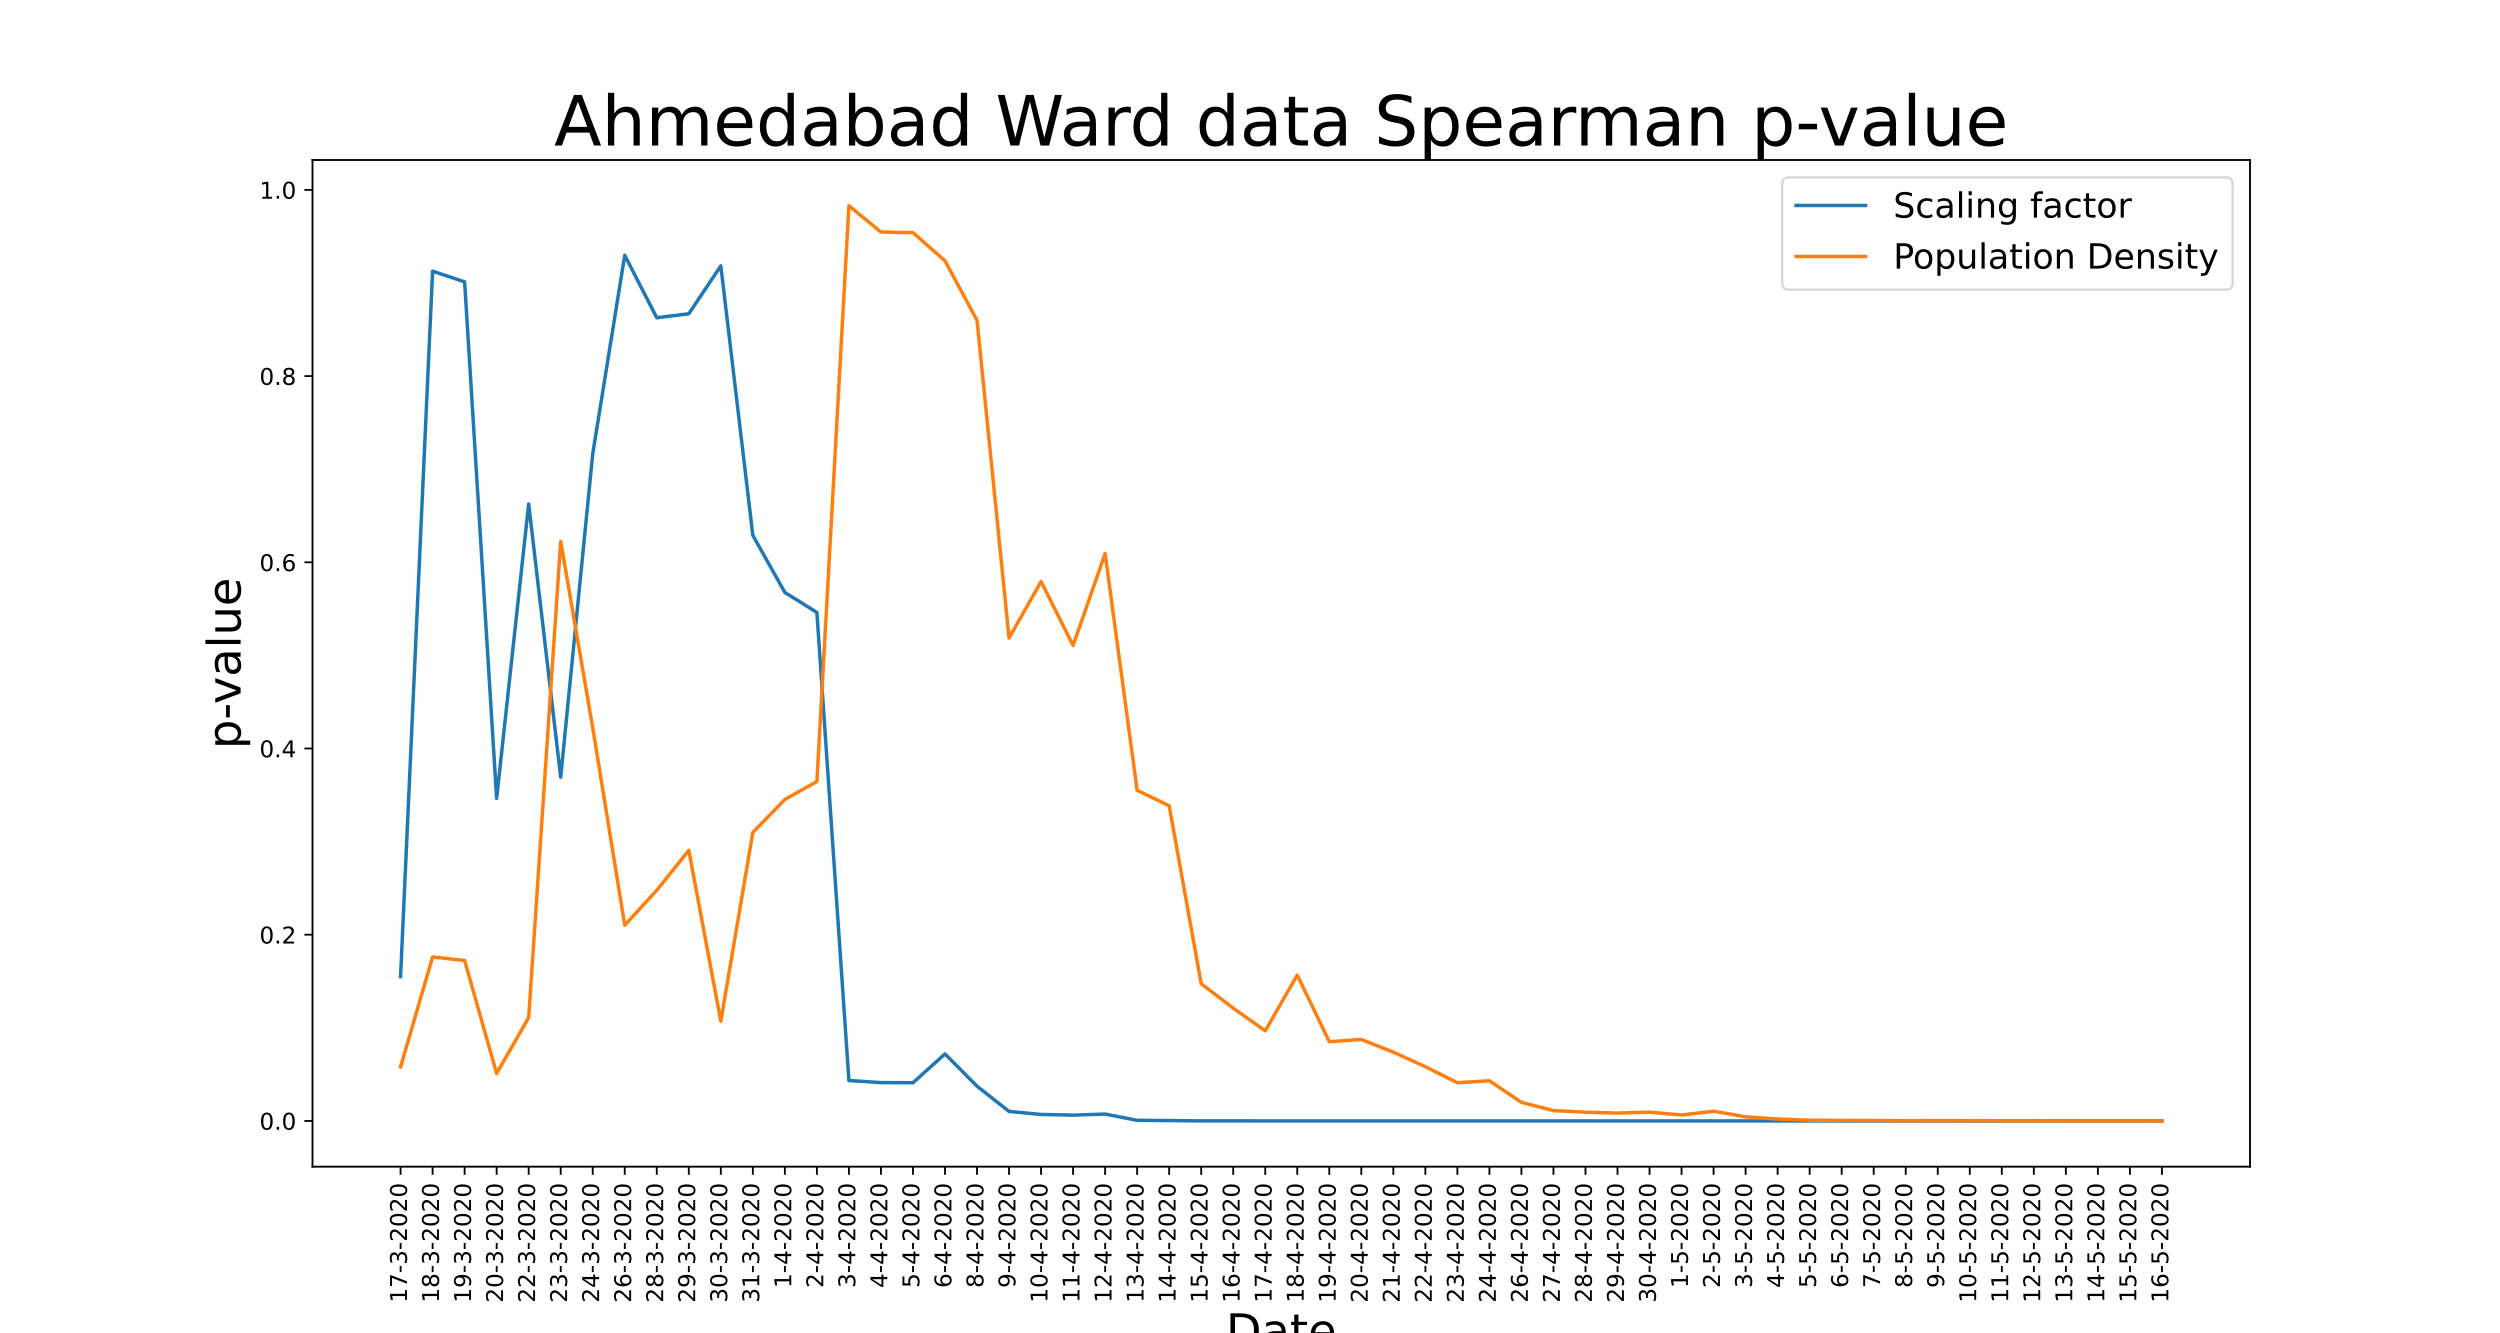 <?xml version="1.0" encoding="utf-8" standalone="no"?>
<!DOCTYPE svg PUBLIC "-//W3C//DTD SVG 1.1//EN"
  "http://www.w3.org/Graphics/SVG/1.1/DTD/svg11.dtd">
<!-- Created with matplotlib (https://matplotlib.org/) -->
<svg height="576pt" version="1.1" viewBox="0 0 1080 576" width="1080pt" xmlns="http://www.w3.org/2000/svg" xmlns:xlink="http://www.w3.org/1999/xlink">
 <defs>
  <style type="text/css">
*{stroke-linecap:butt;stroke-linejoin:round;}
  </style>
 </defs>
 <g id="figure_1">
  <g id="patch_1">
   <path d="M 0 576 
L 1080 576 
L 1080 0 
L 0 0 
z
" style="fill:#ffffff;"/>
  </g>
  <g id="axes_1">
   <g id="patch_2">
    <path d="M 135 504 
L 972 504 
L 972 69.12 
L 135 69.12 
z
" style="fill:#ffffff;"/>
   </g>
   <g id="matplotlib.axis_1">
    <g id="xtick_1">
     <g id="line2d_1">
      <defs>
       <path d="M 0 0 
L 0 3.5 
" id="m3a19efe845" style="stroke:#000000;stroke-width:0.8;"/>
      </defs>
      <g>
       <use style="stroke:#000000;stroke-width:0.8;" x="173.045" xlink:href="#m3a19efe845" y="504"/>
      </g>
     </g>
     <g id="text_1">
      <!-- 17-3-2020 -->
      <defs>
       <path d="M 12.406 8.297 
L 28.516 8.297 
L 28.516 63.922 
L 10.984 60.406 
L 10.984 69.391 
L 28.422 72.906 
L 38.281 72.906 
L 38.281 8.297 
L 54.391 8.297 
L 54.391 0 
L 12.406 0 
z
" id="DejaVuSans-49"/>
       <path d="M 8.203 72.906 
L 55.078 72.906 
L 55.078 68.703 
L 28.609 0 
L 18.312 0 
L 43.219 64.594 
L 8.203 64.594 
z
" id="DejaVuSans-55"/>
       <path d="M 4.891 31.391 
L 31.203 31.391 
L 31.203 23.391 
L 4.891 23.391 
z
" id="DejaVuSans-45"/>
       <path d="M 40.578 39.312 
Q 47.656 37.797 51.625 33 
Q 55.609 28.219 55.609 21.188 
Q 55.609 10.406 48.188 4.484 
Q 40.766 -1.422 27.094 -1.422 
Q 22.516 -1.422 17.656 -0.516 
Q 12.797 0.391 7.625 2.203 
L 7.625 11.719 
Q 11.719 9.328 16.594 8.109 
Q 21.484 6.891 26.812 6.891 
Q 36.078 6.891 40.938 10.547 
Q 45.797 14.203 45.797 21.188 
Q 45.797 27.641 41.281 31.266 
Q 36.766 34.906 28.719 34.906 
L 20.219 34.906 
L 20.219 43.016 
L 29.109 43.016 
Q 36.375 43.016 40.234 45.922 
Q 44.094 48.828 44.094 54.297 
Q 44.094 59.906 40.109 62.906 
Q 36.141 65.922 28.719 65.922 
Q 24.656 65.922 20.016 65.031 
Q 15.375 64.156 9.812 62.312 
L 9.812 71.094 
Q 15.438 72.656 20.344 73.438 
Q 25.25 74.219 29.594 74.219 
Q 40.828 74.219 47.359 69.109 
Q 53.906 64.016 53.906 55.328 
Q 53.906 49.266 50.438 45.094 
Q 46.969 40.922 40.578 39.312 
z
" id="DejaVuSans-51"/>
       <path d="M 19.188 8.297 
L 53.609 8.297 
L 53.609 0 
L 7.328 0 
L 7.328 8.297 
Q 12.938 14.109 22.625 23.891 
Q 32.328 33.688 34.812 36.531 
Q 39.547 41.844 41.422 45.531 
Q 43.312 49.219 43.312 52.781 
Q 43.312 58.594 39.234 62.25 
Q 35.156 65.922 28.609 65.922 
Q 23.969 65.922 18.812 64.312 
Q 13.672 62.703 7.812 59.422 
L 7.812 69.391 
Q 13.766 71.781 18.938 73 
Q 24.125 74.219 28.422 74.219 
Q 39.75 74.219 46.484 68.547 
Q 53.219 62.891 53.219 53.422 
Q 53.219 48.922 51.531 44.891 
Q 49.859 40.875 45.406 35.406 
Q 44.188 33.984 37.641 27.219 
Q 31.109 20.453 19.188 8.297 
z
" id="DejaVuSans-50"/>
       <path d="M 31.781 66.406 
Q 24.172 66.406 20.328 58.906 
Q 16.5 51.422 16.5 36.375 
Q 16.5 21.391 20.328 13.891 
Q 24.172 6.391 31.781 6.391 
Q 39.453 6.391 43.281 13.891 
Q 47.125 21.391 47.125 36.375 
Q 47.125 51.422 43.281 58.906 
Q 39.453 66.406 31.781 66.406 
z
M 31.781 74.219 
Q 44.047 74.219 50.516 64.516 
Q 56.984 54.828 56.984 36.375 
Q 56.984 17.969 50.516 8.266 
Q 44.047 -1.422 31.781 -1.422 
Q 19.531 -1.422 13.062 8.266 
Q 6.594 17.969 6.594 36.375 
Q 6.594 54.828 13.062 64.516 
Q 19.531 74.219 31.781 74.219 
z
" id="DejaVuSans-48"/>
      </defs>
      <g transform="translate(175.805 562.753)rotate(-90)scale(0.1 -0.1)">
       <use xlink:href="#DejaVuSans-49"/>
       <use x="63.623" xlink:href="#DejaVuSans-55"/>
       <use x="127.246" xlink:href="#DejaVuSans-45"/>
       <use x="163.33" xlink:href="#DejaVuSans-51"/>
       <use x="226.953" xlink:href="#DejaVuSans-45"/>
       <use x="263.037" xlink:href="#DejaVuSans-50"/>
       <use x="326.66" xlink:href="#DejaVuSans-48"/>
       <use x="390.283" xlink:href="#DejaVuSans-50"/>
       <use x="453.906" xlink:href="#DejaVuSans-48"/>
      </g>
     </g>
    </g>
    <g id="xtick_2">
     <g id="line2d_2">
      <g>
       <use style="stroke:#000000;stroke-width:0.8;" x="186.88" xlink:href="#m3a19efe845" y="504"/>
      </g>
     </g>
     <g id="text_2">
      <!-- 18-3-2020 -->
      <defs>
       <path d="M 31.781 34.625 
Q 24.75 34.625 20.719 30.859 
Q 16.703 27.094 16.703 20.516 
Q 16.703 13.922 20.719 10.156 
Q 24.75 6.391 31.781 6.391 
Q 38.812 6.391 42.859 10.172 
Q 46.922 13.969 46.922 20.516 
Q 46.922 27.094 42.891 30.859 
Q 38.875 34.625 31.781 34.625 
z
M 21.922 38.812 
Q 15.578 40.375 12.031 44.719 
Q 8.5 49.078 8.5 55.328 
Q 8.5 64.062 14.719 69.141 
Q 20.953 74.219 31.781 74.219 
Q 42.672 74.219 48.875 69.141 
Q 55.078 64.062 55.078 55.328 
Q 55.078 49.078 51.531 44.719 
Q 48 40.375 41.703 38.812 
Q 48.828 37.156 52.797 32.312 
Q 56.781 27.484 56.781 20.516 
Q 56.781 9.906 50.312 4.234 
Q 43.844 -1.422 31.781 -1.422 
Q 19.734 -1.422 13.25 4.234 
Q 6.781 9.906 6.781 20.516 
Q 6.781 27.484 10.781 32.312 
Q 14.797 37.156 21.922 38.812 
z
M 18.312 54.391 
Q 18.312 48.734 21.844 45.562 
Q 25.391 42.391 31.781 42.391 
Q 38.141 42.391 41.719 45.562 
Q 45.312 48.734 45.312 54.391 
Q 45.312 60.062 41.719 63.234 
Q 38.141 66.406 31.781 66.406 
Q 25.391 66.406 21.844 63.234 
Q 18.312 60.062 18.312 54.391 
z
" id="DejaVuSans-56"/>
      </defs>
      <g transform="translate(189.64 562.753)rotate(-90)scale(0.1 -0.1)">
       <use xlink:href="#DejaVuSans-49"/>
       <use x="63.623" xlink:href="#DejaVuSans-56"/>
       <use x="127.246" xlink:href="#DejaVuSans-45"/>
       <use x="163.33" xlink:href="#DejaVuSans-51"/>
       <use x="226.953" xlink:href="#DejaVuSans-45"/>
       <use x="263.037" xlink:href="#DejaVuSans-50"/>
       <use x="326.66" xlink:href="#DejaVuSans-48"/>
       <use x="390.283" xlink:href="#DejaVuSans-50"/>
       <use x="453.906" xlink:href="#DejaVuSans-48"/>
      </g>
     </g>
    </g>
    <g id="xtick_3">
     <g id="line2d_3">
      <g>
       <use style="stroke:#000000;stroke-width:0.8;" x="200.715" xlink:href="#m3a19efe845" y="504"/>
      </g>
     </g>
     <g id="text_3">
      <!-- 19-3-2020 -->
      <defs>
       <path d="M 10.984 1.516 
L 10.984 10.5 
Q 14.703 8.734 18.5 7.812 
Q 22.312 6.891 25.984 6.891 
Q 35.75 6.891 40.891 13.453 
Q 46.047 20.016 46.781 33.406 
Q 43.953 29.203 39.594 26.953 
Q 35.25 24.703 29.984 24.703 
Q 19.047 24.703 12.672 31.312 
Q 6.297 37.938 6.297 49.422 
Q 6.297 60.641 12.938 67.422 
Q 19.578 74.219 30.609 74.219 
Q 43.266 74.219 49.922 64.516 
Q 56.594 54.828 56.594 36.375 
Q 56.594 19.141 48.406 8.859 
Q 40.234 -1.422 26.422 -1.422 
Q 22.703 -1.422 18.891 -0.688 
Q 15.094 0.047 10.984 1.516 
z
M 30.609 32.422 
Q 37.25 32.422 41.125 36.953 
Q 45.016 41.5 45.016 49.422 
Q 45.016 57.281 41.125 61.844 
Q 37.25 66.406 30.609 66.406 
Q 23.969 66.406 20.094 61.844 
Q 16.219 57.281 16.219 49.422 
Q 16.219 41.5 20.094 36.953 
Q 23.969 32.422 30.609 32.422 
z
" id="DejaVuSans-57"/>
      </defs>
      <g transform="translate(203.474 562.753)rotate(-90)scale(0.1 -0.1)">
       <use xlink:href="#DejaVuSans-49"/>
       <use x="63.623" xlink:href="#DejaVuSans-57"/>
       <use x="127.246" xlink:href="#DejaVuSans-45"/>
       <use x="163.33" xlink:href="#DejaVuSans-51"/>
       <use x="226.953" xlink:href="#DejaVuSans-45"/>
       <use x="263.037" xlink:href="#DejaVuSans-50"/>
       <use x="326.66" xlink:href="#DejaVuSans-48"/>
       <use x="390.283" xlink:href="#DejaVuSans-50"/>
       <use x="453.906" xlink:href="#DejaVuSans-48"/>
      </g>
     </g>
    </g>
    <g id="xtick_4">
     <g id="line2d_4">
      <g>
       <use style="stroke:#000000;stroke-width:0.8;" x="214.55" xlink:href="#m3a19efe845" y="504"/>
      </g>
     </g>
     <g id="text_4">
      <!-- 20-3-2020 -->
      <g transform="translate(217.309 562.753)rotate(-90)scale(0.1 -0.1)">
       <use xlink:href="#DejaVuSans-50"/>
       <use x="63.623" xlink:href="#DejaVuSans-48"/>
       <use x="127.246" xlink:href="#DejaVuSans-45"/>
       <use x="163.33" xlink:href="#DejaVuSans-51"/>
       <use x="226.953" xlink:href="#DejaVuSans-45"/>
       <use x="263.037" xlink:href="#DejaVuSans-50"/>
       <use x="326.66" xlink:href="#DejaVuSans-48"/>
       <use x="390.283" xlink:href="#DejaVuSans-50"/>
       <use x="453.906" xlink:href="#DejaVuSans-48"/>
      </g>
     </g>
    </g>
    <g id="xtick_5">
     <g id="line2d_5">
      <g>
       <use style="stroke:#000000;stroke-width:0.8;" x="228.384" xlink:href="#m3a19efe845" y="504"/>
      </g>
     </g>
     <g id="text_5">
      <!-- 22-3-2020 -->
      <g transform="translate(231.144 562.753)rotate(-90)scale(0.1 -0.1)">
       <use xlink:href="#DejaVuSans-50"/>
       <use x="63.623" xlink:href="#DejaVuSans-50"/>
       <use x="127.246" xlink:href="#DejaVuSans-45"/>
       <use x="163.33" xlink:href="#DejaVuSans-51"/>
       <use x="226.953" xlink:href="#DejaVuSans-45"/>
       <use x="263.037" xlink:href="#DejaVuSans-50"/>
       <use x="326.66" xlink:href="#DejaVuSans-48"/>
       <use x="390.283" xlink:href="#DejaVuSans-50"/>
       <use x="453.906" xlink:href="#DejaVuSans-48"/>
      </g>
     </g>
    </g>
    <g id="xtick_6">
     <g id="line2d_6">
      <g>
       <use style="stroke:#000000;stroke-width:0.8;" x="242.219" xlink:href="#m3a19efe845" y="504"/>
      </g>
     </g>
     <g id="text_6">
      <!-- 23-3-2020 -->
      <g transform="translate(244.978 562.753)rotate(-90)scale(0.1 -0.1)">
       <use xlink:href="#DejaVuSans-50"/>
       <use x="63.623" xlink:href="#DejaVuSans-51"/>
       <use x="127.246" xlink:href="#DejaVuSans-45"/>
       <use x="163.33" xlink:href="#DejaVuSans-51"/>
       <use x="226.953" xlink:href="#DejaVuSans-45"/>
       <use x="263.037" xlink:href="#DejaVuSans-50"/>
       <use x="326.66" xlink:href="#DejaVuSans-48"/>
       <use x="390.283" xlink:href="#DejaVuSans-50"/>
       <use x="453.906" xlink:href="#DejaVuSans-48"/>
      </g>
     </g>
    </g>
    <g id="xtick_7">
     <g id="line2d_7">
      <g>
       <use style="stroke:#000000;stroke-width:0.8;" x="256.054" xlink:href="#m3a19efe845" y="504"/>
      </g>
     </g>
     <g id="text_7">
      <!-- 24-3-2020 -->
      <defs>
       <path d="M 37.797 64.312 
L 12.891 25.391 
L 37.797 25.391 
z
M 35.203 72.906 
L 47.609 72.906 
L 47.609 25.391 
L 58.016 25.391 
L 58.016 17.188 
L 47.609 17.188 
L 47.609 0 
L 37.797 0 
L 37.797 17.188 
L 4.891 17.188 
L 4.891 26.703 
z
" id="DejaVuSans-52"/>
      </defs>
      <g transform="translate(258.813 562.753)rotate(-90)scale(0.1 -0.1)">
       <use xlink:href="#DejaVuSans-50"/>
       <use x="63.623" xlink:href="#DejaVuSans-52"/>
       <use x="127.246" xlink:href="#DejaVuSans-45"/>
       <use x="163.33" xlink:href="#DejaVuSans-51"/>
       <use x="226.953" xlink:href="#DejaVuSans-45"/>
       <use x="263.037" xlink:href="#DejaVuSans-50"/>
       <use x="326.66" xlink:href="#DejaVuSans-48"/>
       <use x="390.283" xlink:href="#DejaVuSans-50"/>
       <use x="453.906" xlink:href="#DejaVuSans-48"/>
      </g>
     </g>
    </g>
    <g id="xtick_8">
     <g id="line2d_8">
      <g>
       <use style="stroke:#000000;stroke-width:0.8;" x="269.888" xlink:href="#m3a19efe845" y="504"/>
      </g>
     </g>
     <g id="text_8">
      <!-- 26-3-2020 -->
      <defs>
       <path d="M 33.016 40.375 
Q 26.375 40.375 22.484 35.828 
Q 18.609 31.297 18.609 23.391 
Q 18.609 15.531 22.484 10.953 
Q 26.375 6.391 33.016 6.391 
Q 39.656 6.391 43.531 10.953 
Q 47.406 15.531 47.406 23.391 
Q 47.406 31.297 43.531 35.828 
Q 39.656 40.375 33.016 40.375 
z
M 52.594 71.297 
L 52.594 62.312 
Q 48.875 64.062 45.094 64.984 
Q 41.312 65.922 37.594 65.922 
Q 27.828 65.922 22.672 59.328 
Q 17.531 52.734 16.797 39.406 
Q 19.672 43.656 24.016 45.922 
Q 28.375 48.188 33.594 48.188 
Q 44.578 48.188 50.953 41.516 
Q 57.328 34.859 57.328 23.391 
Q 57.328 12.156 50.688 5.359 
Q 44.047 -1.422 33.016 -1.422 
Q 20.359 -1.422 13.672 8.266 
Q 6.984 17.969 6.984 36.375 
Q 6.984 53.656 15.188 63.938 
Q 23.391 74.219 37.203 74.219 
Q 40.922 74.219 44.703 73.484 
Q 48.484 72.75 52.594 71.297 
z
" id="DejaVuSans-54"/>
      </defs>
      <g transform="translate(272.648 562.753)rotate(-90)scale(0.1 -0.1)">
       <use xlink:href="#DejaVuSans-50"/>
       <use x="63.623" xlink:href="#DejaVuSans-54"/>
       <use x="127.246" xlink:href="#DejaVuSans-45"/>
       <use x="163.33" xlink:href="#DejaVuSans-51"/>
       <use x="226.953" xlink:href="#DejaVuSans-45"/>
       <use x="263.037" xlink:href="#DejaVuSans-50"/>
       <use x="326.66" xlink:href="#DejaVuSans-48"/>
       <use x="390.283" xlink:href="#DejaVuSans-50"/>
       <use x="453.906" xlink:href="#DejaVuSans-48"/>
      </g>
     </g>
    </g>
    <g id="xtick_9">
     <g id="line2d_9">
      <g>
       <use style="stroke:#000000;stroke-width:0.8;" x="283.723" xlink:href="#m3a19efe845" y="504"/>
      </g>
     </g>
     <g id="text_9">
      <!-- 28-3-2020 -->
      <g transform="translate(286.483 562.753)rotate(-90)scale(0.1 -0.1)">
       <use xlink:href="#DejaVuSans-50"/>
       <use x="63.623" xlink:href="#DejaVuSans-56"/>
       <use x="127.246" xlink:href="#DejaVuSans-45"/>
       <use x="163.33" xlink:href="#DejaVuSans-51"/>
       <use x="226.953" xlink:href="#DejaVuSans-45"/>
       <use x="263.037" xlink:href="#DejaVuSans-50"/>
       <use x="326.66" xlink:href="#DejaVuSans-48"/>
       <use x="390.283" xlink:href="#DejaVuSans-50"/>
       <use x="453.906" xlink:href="#DejaVuSans-48"/>
      </g>
     </g>
    </g>
    <g id="xtick_10">
     <g id="line2d_10">
      <g>
       <use style="stroke:#000000;stroke-width:0.8;" x="297.558" xlink:href="#m3a19efe845" y="504"/>
      </g>
     </g>
     <g id="text_10">
      <!-- 29-3-2020 -->
      <g transform="translate(300.317 562.753)rotate(-90)scale(0.1 -0.1)">
       <use xlink:href="#DejaVuSans-50"/>
       <use x="63.623" xlink:href="#DejaVuSans-57"/>
       <use x="127.246" xlink:href="#DejaVuSans-45"/>
       <use x="163.33" xlink:href="#DejaVuSans-51"/>
       <use x="226.953" xlink:href="#DejaVuSans-45"/>
       <use x="263.037" xlink:href="#DejaVuSans-50"/>
       <use x="326.66" xlink:href="#DejaVuSans-48"/>
       <use x="390.283" xlink:href="#DejaVuSans-50"/>
       <use x="453.906" xlink:href="#DejaVuSans-48"/>
      </g>
     </g>
    </g>
    <g id="xtick_11">
     <g id="line2d_11">
      <g>
       <use style="stroke:#000000;stroke-width:0.8;" x="311.393" xlink:href="#m3a19efe845" y="504"/>
      </g>
     </g>
     <g id="text_11">
      <!-- 30-3-2020 -->
      <g transform="translate(314.152 562.753)rotate(-90)scale(0.1 -0.1)">
       <use xlink:href="#DejaVuSans-51"/>
       <use x="63.623" xlink:href="#DejaVuSans-48"/>
       <use x="127.246" xlink:href="#DejaVuSans-45"/>
       <use x="163.33" xlink:href="#DejaVuSans-51"/>
       <use x="226.953" xlink:href="#DejaVuSans-45"/>
       <use x="263.037" xlink:href="#DejaVuSans-50"/>
       <use x="326.66" xlink:href="#DejaVuSans-48"/>
       <use x="390.283" xlink:href="#DejaVuSans-50"/>
       <use x="453.906" xlink:href="#DejaVuSans-48"/>
      </g>
     </g>
    </g>
    <g id="xtick_12">
     <g id="line2d_12">
      <g>
       <use style="stroke:#000000;stroke-width:0.8;" x="325.227" xlink:href="#m3a19efe845" y="504"/>
      </g>
     </g>
     <g id="text_12">
      <!-- 31-3-2020 -->
      <g transform="translate(327.987 562.753)rotate(-90)scale(0.1 -0.1)">
       <use xlink:href="#DejaVuSans-51"/>
       <use x="63.623" xlink:href="#DejaVuSans-49"/>
       <use x="127.246" xlink:href="#DejaVuSans-45"/>
       <use x="163.33" xlink:href="#DejaVuSans-51"/>
       <use x="226.953" xlink:href="#DejaVuSans-45"/>
       <use x="263.037" xlink:href="#DejaVuSans-50"/>
       <use x="326.66" xlink:href="#DejaVuSans-48"/>
       <use x="390.283" xlink:href="#DejaVuSans-50"/>
       <use x="453.906" xlink:href="#DejaVuSans-48"/>
      </g>
     </g>
    </g>
    <g id="xtick_13">
     <g id="line2d_13">
      <g>
       <use style="stroke:#000000;stroke-width:0.8;" x="339.062" xlink:href="#m3a19efe845" y="504"/>
      </g>
     </g>
     <g id="text_13">
      <!-- 1-4-2020 -->
      <g transform="translate(341.821 556.391)rotate(-90)scale(0.1 -0.1)">
       <use xlink:href="#DejaVuSans-49"/>
       <use x="63.623" xlink:href="#DejaVuSans-45"/>
       <use x="99.707" xlink:href="#DejaVuSans-52"/>
       <use x="163.33" xlink:href="#DejaVuSans-45"/>
       <use x="199.414" xlink:href="#DejaVuSans-50"/>
       <use x="263.037" xlink:href="#DejaVuSans-48"/>
       <use x="326.66" xlink:href="#DejaVuSans-50"/>
       <use x="390.283" xlink:href="#DejaVuSans-48"/>
      </g>
     </g>
    </g>
    <g id="xtick_14">
     <g id="line2d_14">
      <g>
       <use style="stroke:#000000;stroke-width:0.8;" x="352.897" xlink:href="#m3a19efe845" y="504"/>
      </g>
     </g>
     <g id="text_14">
      <!-- 2-4-2020 -->
      <g transform="translate(355.656 556.391)rotate(-90)scale(0.1 -0.1)">
       <use xlink:href="#DejaVuSans-50"/>
       <use x="63.623" xlink:href="#DejaVuSans-45"/>
       <use x="99.707" xlink:href="#DejaVuSans-52"/>
       <use x="163.33" xlink:href="#DejaVuSans-45"/>
       <use x="199.414" xlink:href="#DejaVuSans-50"/>
       <use x="263.037" xlink:href="#DejaVuSans-48"/>
       <use x="326.66" xlink:href="#DejaVuSans-50"/>
       <use x="390.283" xlink:href="#DejaVuSans-48"/>
      </g>
     </g>
    </g>
    <g id="xtick_15">
     <g id="line2d_15">
      <g>
       <use style="stroke:#000000;stroke-width:0.8;" x="366.731" xlink:href="#m3a19efe845" y="504"/>
      </g>
     </g>
     <g id="text_15">
      <!-- 3-4-2020 -->
      <g transform="translate(369.491 556.391)rotate(-90)scale(0.1 -0.1)">
       <use xlink:href="#DejaVuSans-51"/>
       <use x="63.623" xlink:href="#DejaVuSans-45"/>
       <use x="99.707" xlink:href="#DejaVuSans-52"/>
       <use x="163.33" xlink:href="#DejaVuSans-45"/>
       <use x="199.414" xlink:href="#DejaVuSans-50"/>
       <use x="263.037" xlink:href="#DejaVuSans-48"/>
       <use x="326.66" xlink:href="#DejaVuSans-50"/>
       <use x="390.283" xlink:href="#DejaVuSans-48"/>
      </g>
     </g>
    </g>
    <g id="xtick_16">
     <g id="line2d_16">
      <g>
       <use style="stroke:#000000;stroke-width:0.8;" x="380.566" xlink:href="#m3a19efe845" y="504"/>
      </g>
     </g>
     <g id="text_16">
      <!-- 4-4-2020 -->
      <g transform="translate(383.325 556.391)rotate(-90)scale(0.1 -0.1)">
       <use xlink:href="#DejaVuSans-52"/>
       <use x="63.623" xlink:href="#DejaVuSans-45"/>
       <use x="99.707" xlink:href="#DejaVuSans-52"/>
       <use x="163.33" xlink:href="#DejaVuSans-45"/>
       <use x="199.414" xlink:href="#DejaVuSans-50"/>
       <use x="263.037" xlink:href="#DejaVuSans-48"/>
       <use x="326.66" xlink:href="#DejaVuSans-50"/>
       <use x="390.283" xlink:href="#DejaVuSans-48"/>
      </g>
     </g>
    </g>
    <g id="xtick_17">
     <g id="line2d_17">
      <g>
       <use style="stroke:#000000;stroke-width:0.8;" x="394.401" xlink:href="#m3a19efe845" y="504"/>
      </g>
     </g>
     <g id="text_17">
      <!-- 5-4-2020 -->
      <defs>
       <path d="M 10.797 72.906 
L 49.516 72.906 
L 49.516 64.594 
L 19.828 64.594 
L 19.828 46.734 
Q 21.969 47.469 24.109 47.828 
Q 26.266 48.188 28.422 48.188 
Q 40.625 48.188 47.75 41.5 
Q 54.891 34.812 54.891 23.391 
Q 54.891 11.625 47.562 5.094 
Q 40.234 -1.422 26.906 -1.422 
Q 22.312 -1.422 17.547 -0.641 
Q 12.797 0.141 7.719 1.703 
L 7.719 11.625 
Q 12.109 9.234 16.797 8.062 
Q 21.484 6.891 26.703 6.891 
Q 35.156 6.891 40.078 11.328 
Q 45.016 15.766 45.016 23.391 
Q 45.016 31 40.078 35.438 
Q 35.156 39.891 26.703 39.891 
Q 22.75 39.891 18.812 39.016 
Q 14.891 38.141 10.797 36.281 
z
" id="DejaVuSans-53"/>
      </defs>
      <g transform="translate(397.16 556.391)rotate(-90)scale(0.1 -0.1)">
       <use xlink:href="#DejaVuSans-53"/>
       <use x="63.623" xlink:href="#DejaVuSans-45"/>
       <use x="99.707" xlink:href="#DejaVuSans-52"/>
       <use x="163.33" xlink:href="#DejaVuSans-45"/>
       <use x="199.414" xlink:href="#DejaVuSans-50"/>
       <use x="263.037" xlink:href="#DejaVuSans-48"/>
       <use x="326.66" xlink:href="#DejaVuSans-50"/>
       <use x="390.283" xlink:href="#DejaVuSans-48"/>
      </g>
     </g>
    </g>
    <g id="xtick_18">
     <g id="line2d_18">
      <g>
       <use style="stroke:#000000;stroke-width:0.8;" x="408.236" xlink:href="#m3a19efe845" y="504"/>
      </g>
     </g>
     <g id="text_18">
      <!-- 6-4-2020 -->
      <g transform="translate(410.995 556.391)rotate(-90)scale(0.1 -0.1)">
       <use xlink:href="#DejaVuSans-54"/>
       <use x="63.623" xlink:href="#DejaVuSans-45"/>
       <use x="99.707" xlink:href="#DejaVuSans-52"/>
       <use x="163.33" xlink:href="#DejaVuSans-45"/>
       <use x="199.414" xlink:href="#DejaVuSans-50"/>
       <use x="263.037" xlink:href="#DejaVuSans-48"/>
       <use x="326.66" xlink:href="#DejaVuSans-50"/>
       <use x="390.283" xlink:href="#DejaVuSans-48"/>
      </g>
     </g>
    </g>
    <g id="xtick_19">
     <g id="line2d_19">
      <g>
       <use style="stroke:#000000;stroke-width:0.8;" x="422.07" xlink:href="#m3a19efe845" y="504"/>
      </g>
     </g>
     <g id="text_19">
      <!-- 8-4-2020 -->
      <g transform="translate(424.83 556.391)rotate(-90)scale(0.1 -0.1)">
       <use xlink:href="#DejaVuSans-56"/>
       <use x="63.623" xlink:href="#DejaVuSans-45"/>
       <use x="99.707" xlink:href="#DejaVuSans-52"/>
       <use x="163.33" xlink:href="#DejaVuSans-45"/>
       <use x="199.414" xlink:href="#DejaVuSans-50"/>
       <use x="263.037" xlink:href="#DejaVuSans-48"/>
       <use x="326.66" xlink:href="#DejaVuSans-50"/>
       <use x="390.283" xlink:href="#DejaVuSans-48"/>
      </g>
     </g>
    </g>
    <g id="xtick_20">
     <g id="line2d_20">
      <g>
       <use style="stroke:#000000;stroke-width:0.8;" x="435.905" xlink:href="#m3a19efe845" y="504"/>
      </g>
     </g>
     <g id="text_20">
      <!-- 9-4-2020 -->
      <g transform="translate(438.664 556.391)rotate(-90)scale(0.1 -0.1)">
       <use xlink:href="#DejaVuSans-57"/>
       <use x="63.623" xlink:href="#DejaVuSans-45"/>
       <use x="99.707" xlink:href="#DejaVuSans-52"/>
       <use x="163.33" xlink:href="#DejaVuSans-45"/>
       <use x="199.414" xlink:href="#DejaVuSans-50"/>
       <use x="263.037" xlink:href="#DejaVuSans-48"/>
       <use x="326.66" xlink:href="#DejaVuSans-50"/>
       <use x="390.283" xlink:href="#DejaVuSans-48"/>
      </g>
     </g>
    </g>
    <g id="xtick_21">
     <g id="line2d_21">
      <g>
       <use style="stroke:#000000;stroke-width:0.8;" x="449.74" xlink:href="#m3a19efe845" y="504"/>
      </g>
     </g>
     <g id="text_21">
      <!-- 10-4-2020 -->
      <g transform="translate(452.499 562.753)rotate(-90)scale(0.1 -0.1)">
       <use xlink:href="#DejaVuSans-49"/>
       <use x="63.623" xlink:href="#DejaVuSans-48"/>
       <use x="127.246" xlink:href="#DejaVuSans-45"/>
       <use x="163.33" xlink:href="#DejaVuSans-52"/>
       <use x="226.953" xlink:href="#DejaVuSans-45"/>
       <use x="263.037" xlink:href="#DejaVuSans-50"/>
       <use x="326.66" xlink:href="#DejaVuSans-48"/>
       <use x="390.283" xlink:href="#DejaVuSans-50"/>
       <use x="453.906" xlink:href="#DejaVuSans-48"/>
      </g>
     </g>
    </g>
    <g id="xtick_22">
     <g id="line2d_22">
      <g>
       <use style="stroke:#000000;stroke-width:0.8;" x="463.574" xlink:href="#m3a19efe845" y="504"/>
      </g>
     </g>
     <g id="text_22">
      <!-- 11-4-2020 -->
      <g transform="translate(466.334 562.753)rotate(-90)scale(0.1 -0.1)">
       <use xlink:href="#DejaVuSans-49"/>
       <use x="63.623" xlink:href="#DejaVuSans-49"/>
       <use x="127.246" xlink:href="#DejaVuSans-45"/>
       <use x="163.33" xlink:href="#DejaVuSans-52"/>
       <use x="226.953" xlink:href="#DejaVuSans-45"/>
       <use x="263.037" xlink:href="#DejaVuSans-50"/>
       <use x="326.66" xlink:href="#DejaVuSans-48"/>
       <use x="390.283" xlink:href="#DejaVuSans-50"/>
       <use x="453.906" xlink:href="#DejaVuSans-48"/>
      </g>
     </g>
    </g>
    <g id="xtick_23">
     <g id="line2d_23">
      <g>
       <use style="stroke:#000000;stroke-width:0.8;" x="477.409" xlink:href="#m3a19efe845" y="504"/>
      </g>
     </g>
     <g id="text_23">
      <!-- 12-4-2020 -->
      <g transform="translate(480.168 562.753)rotate(-90)scale(0.1 -0.1)">
       <use xlink:href="#DejaVuSans-49"/>
       <use x="63.623" xlink:href="#DejaVuSans-50"/>
       <use x="127.246" xlink:href="#DejaVuSans-45"/>
       <use x="163.33" xlink:href="#DejaVuSans-52"/>
       <use x="226.953" xlink:href="#DejaVuSans-45"/>
       <use x="263.037" xlink:href="#DejaVuSans-50"/>
       <use x="326.66" xlink:href="#DejaVuSans-48"/>
       <use x="390.283" xlink:href="#DejaVuSans-50"/>
       <use x="453.906" xlink:href="#DejaVuSans-48"/>
      </g>
     </g>
    </g>
    <g id="xtick_24">
     <g id="line2d_24">
      <g>
       <use style="stroke:#000000;stroke-width:0.8;" x="491.244" xlink:href="#m3a19efe845" y="504"/>
      </g>
     </g>
     <g id="text_24">
      <!-- 13-4-2020 -->
      <g transform="translate(494.003 562.753)rotate(-90)scale(0.1 -0.1)">
       <use xlink:href="#DejaVuSans-49"/>
       <use x="63.623" xlink:href="#DejaVuSans-51"/>
       <use x="127.246" xlink:href="#DejaVuSans-45"/>
       <use x="163.33" xlink:href="#DejaVuSans-52"/>
       <use x="226.953" xlink:href="#DejaVuSans-45"/>
       <use x="263.037" xlink:href="#DejaVuSans-50"/>
       <use x="326.66" xlink:href="#DejaVuSans-48"/>
       <use x="390.283" xlink:href="#DejaVuSans-50"/>
       <use x="453.906" xlink:href="#DejaVuSans-48"/>
      </g>
     </g>
    </g>
    <g id="xtick_25">
     <g id="line2d_25">
      <g>
       <use style="stroke:#000000;stroke-width:0.8;" x="505.079" xlink:href="#m3a19efe845" y="504"/>
      </g>
     </g>
     <g id="text_25">
      <!-- 14-4-2020 -->
      <g transform="translate(507.838 562.753)rotate(-90)scale(0.1 -0.1)">
       <use xlink:href="#DejaVuSans-49"/>
       <use x="63.623" xlink:href="#DejaVuSans-52"/>
       <use x="127.246" xlink:href="#DejaVuSans-45"/>
       <use x="163.33" xlink:href="#DejaVuSans-52"/>
       <use x="226.953" xlink:href="#DejaVuSans-45"/>
       <use x="263.037" xlink:href="#DejaVuSans-50"/>
       <use x="326.66" xlink:href="#DejaVuSans-48"/>
       <use x="390.283" xlink:href="#DejaVuSans-50"/>
       <use x="453.906" xlink:href="#DejaVuSans-48"/>
      </g>
     </g>
    </g>
    <g id="xtick_26">
     <g id="line2d_26">
      <g>
       <use style="stroke:#000000;stroke-width:0.8;" x="518.913" xlink:href="#m3a19efe845" y="504"/>
      </g>
     </g>
     <g id="text_26">
      <!-- 15-4-2020 -->
      <g transform="translate(521.673 562.753)rotate(-90)scale(0.1 -0.1)">
       <use xlink:href="#DejaVuSans-49"/>
       <use x="63.623" xlink:href="#DejaVuSans-53"/>
       <use x="127.246" xlink:href="#DejaVuSans-45"/>
       <use x="163.33" xlink:href="#DejaVuSans-52"/>
       <use x="226.953" xlink:href="#DejaVuSans-45"/>
       <use x="263.037" xlink:href="#DejaVuSans-50"/>
       <use x="326.66" xlink:href="#DejaVuSans-48"/>
       <use x="390.283" xlink:href="#DejaVuSans-50"/>
       <use x="453.906" xlink:href="#DejaVuSans-48"/>
      </g>
     </g>
    </g>
    <g id="xtick_27">
     <g id="line2d_27">
      <g>
       <use style="stroke:#000000;stroke-width:0.8;" x="532.748" xlink:href="#m3a19efe845" y="504"/>
      </g>
     </g>
     <g id="text_27">
      <!-- 16-4-2020 -->
      <g transform="translate(535.507 562.753)rotate(-90)scale(0.1 -0.1)">
       <use xlink:href="#DejaVuSans-49"/>
       <use x="63.623" xlink:href="#DejaVuSans-54"/>
       <use x="127.246" xlink:href="#DejaVuSans-45"/>
       <use x="163.33" xlink:href="#DejaVuSans-52"/>
       <use x="226.953" xlink:href="#DejaVuSans-45"/>
       <use x="263.037" xlink:href="#DejaVuSans-50"/>
       <use x="326.66" xlink:href="#DejaVuSans-48"/>
       <use x="390.283" xlink:href="#DejaVuSans-50"/>
       <use x="453.906" xlink:href="#DejaVuSans-48"/>
      </g>
     </g>
    </g>
    <g id="xtick_28">
     <g id="line2d_28">
      <g>
       <use style="stroke:#000000;stroke-width:0.8;" x="546.583" xlink:href="#m3a19efe845" y="504"/>
      </g>
     </g>
     <g id="text_28">
      <!-- 17-4-2020 -->
      <g transform="translate(549.342 562.753)rotate(-90)scale(0.1 -0.1)">
       <use xlink:href="#DejaVuSans-49"/>
       <use x="63.623" xlink:href="#DejaVuSans-55"/>
       <use x="127.246" xlink:href="#DejaVuSans-45"/>
       <use x="163.33" xlink:href="#DejaVuSans-52"/>
       <use x="226.953" xlink:href="#DejaVuSans-45"/>
       <use x="263.037" xlink:href="#DejaVuSans-50"/>
       <use x="326.66" xlink:href="#DejaVuSans-48"/>
       <use x="390.283" xlink:href="#DejaVuSans-50"/>
       <use x="453.906" xlink:href="#DejaVuSans-48"/>
      </g>
     </g>
    </g>
    <g id="xtick_29">
     <g id="line2d_29">
      <g>
       <use style="stroke:#000000;stroke-width:0.8;" x="560.417" xlink:href="#m3a19efe845" y="504"/>
      </g>
     </g>
     <g id="text_29">
      <!-- 18-4-2020 -->
      <g transform="translate(563.177 562.753)rotate(-90)scale(0.1 -0.1)">
       <use xlink:href="#DejaVuSans-49"/>
       <use x="63.623" xlink:href="#DejaVuSans-56"/>
       <use x="127.246" xlink:href="#DejaVuSans-45"/>
       <use x="163.33" xlink:href="#DejaVuSans-52"/>
       <use x="226.953" xlink:href="#DejaVuSans-45"/>
       <use x="263.037" xlink:href="#DejaVuSans-50"/>
       <use x="326.66" xlink:href="#DejaVuSans-48"/>
       <use x="390.283" xlink:href="#DejaVuSans-50"/>
       <use x="453.906" xlink:href="#DejaVuSans-48"/>
      </g>
     </g>
    </g>
    <g id="xtick_30">
     <g id="line2d_30">
      <g>
       <use style="stroke:#000000;stroke-width:0.8;" x="574.252" xlink:href="#m3a19efe845" y="504"/>
      </g>
     </g>
     <g id="text_30">
      <!-- 19-4-2020 -->
      <g transform="translate(577.011 562.753)rotate(-90)scale(0.1 -0.1)">
       <use xlink:href="#DejaVuSans-49"/>
       <use x="63.623" xlink:href="#DejaVuSans-57"/>
       <use x="127.246" xlink:href="#DejaVuSans-45"/>
       <use x="163.33" xlink:href="#DejaVuSans-52"/>
       <use x="226.953" xlink:href="#DejaVuSans-45"/>
       <use x="263.037" xlink:href="#DejaVuSans-50"/>
       <use x="326.66" xlink:href="#DejaVuSans-48"/>
       <use x="390.283" xlink:href="#DejaVuSans-50"/>
       <use x="453.906" xlink:href="#DejaVuSans-48"/>
      </g>
     </g>
    </g>
    <g id="xtick_31">
     <g id="line2d_31">
      <g>
       <use style="stroke:#000000;stroke-width:0.8;" x="588.087" xlink:href="#m3a19efe845" y="504"/>
      </g>
     </g>
     <g id="text_31">
      <!-- 20-4-2020 -->
      <g transform="translate(590.846 562.753)rotate(-90)scale(0.1 -0.1)">
       <use xlink:href="#DejaVuSans-50"/>
       <use x="63.623" xlink:href="#DejaVuSans-48"/>
       <use x="127.246" xlink:href="#DejaVuSans-45"/>
       <use x="163.33" xlink:href="#DejaVuSans-52"/>
       <use x="226.953" xlink:href="#DejaVuSans-45"/>
       <use x="263.037" xlink:href="#DejaVuSans-50"/>
       <use x="326.66" xlink:href="#DejaVuSans-48"/>
       <use x="390.283" xlink:href="#DejaVuSans-50"/>
       <use x="453.906" xlink:href="#DejaVuSans-48"/>
      </g>
     </g>
    </g>
    <g id="xtick_32">
     <g id="line2d_32">
      <g>
       <use style="stroke:#000000;stroke-width:0.8;" x="601.921" xlink:href="#m3a19efe845" y="504"/>
      </g>
     </g>
     <g id="text_32">
      <!-- 21-4-2020 -->
      <g transform="translate(604.681 562.753)rotate(-90)scale(0.1 -0.1)">
       <use xlink:href="#DejaVuSans-50"/>
       <use x="63.623" xlink:href="#DejaVuSans-49"/>
       <use x="127.246" xlink:href="#DejaVuSans-45"/>
       <use x="163.33" xlink:href="#DejaVuSans-52"/>
       <use x="226.953" xlink:href="#DejaVuSans-45"/>
       <use x="263.037" xlink:href="#DejaVuSans-50"/>
       <use x="326.66" xlink:href="#DejaVuSans-48"/>
       <use x="390.283" xlink:href="#DejaVuSans-50"/>
       <use x="453.906" xlink:href="#DejaVuSans-48"/>
      </g>
     </g>
    </g>
    <g id="xtick_33">
     <g id="line2d_33">
      <g>
       <use style="stroke:#000000;stroke-width:0.8;" x="615.756" xlink:href="#m3a19efe845" y="504"/>
      </g>
     </g>
     <g id="text_33">
      <!-- 22-4-2020 -->
      <g transform="translate(618.516 562.753)rotate(-90)scale(0.1 -0.1)">
       <use xlink:href="#DejaVuSans-50"/>
       <use x="63.623" xlink:href="#DejaVuSans-50"/>
       <use x="127.246" xlink:href="#DejaVuSans-45"/>
       <use x="163.33" xlink:href="#DejaVuSans-52"/>
       <use x="226.953" xlink:href="#DejaVuSans-45"/>
       <use x="263.037" xlink:href="#DejaVuSans-50"/>
       <use x="326.66" xlink:href="#DejaVuSans-48"/>
       <use x="390.283" xlink:href="#DejaVuSans-50"/>
       <use x="453.906" xlink:href="#DejaVuSans-48"/>
      </g>
     </g>
    </g>
    <g id="xtick_34">
     <g id="line2d_34">
      <g>
       <use style="stroke:#000000;stroke-width:0.8;" x="629.591" xlink:href="#m3a19efe845" y="504"/>
      </g>
     </g>
     <g id="text_34">
      <!-- 23-4-2020 -->
      <g transform="translate(632.35 562.753)rotate(-90)scale(0.1 -0.1)">
       <use xlink:href="#DejaVuSans-50"/>
       <use x="63.623" xlink:href="#DejaVuSans-51"/>
       <use x="127.246" xlink:href="#DejaVuSans-45"/>
       <use x="163.33" xlink:href="#DejaVuSans-52"/>
       <use x="226.953" xlink:href="#DejaVuSans-45"/>
       <use x="263.037" xlink:href="#DejaVuSans-50"/>
       <use x="326.66" xlink:href="#DejaVuSans-48"/>
       <use x="390.283" xlink:href="#DejaVuSans-50"/>
       <use x="453.906" xlink:href="#DejaVuSans-48"/>
      </g>
     </g>
    </g>
    <g id="xtick_35">
     <g id="line2d_35">
      <g>
       <use style="stroke:#000000;stroke-width:0.8;" x="643.426" xlink:href="#m3a19efe845" y="504"/>
      </g>
     </g>
     <g id="text_35">
      <!-- 24-4-2020 -->
      <g transform="translate(646.185 562.753)rotate(-90)scale(0.1 -0.1)">
       <use xlink:href="#DejaVuSans-50"/>
       <use x="63.623" xlink:href="#DejaVuSans-52"/>
       <use x="127.246" xlink:href="#DejaVuSans-45"/>
       <use x="163.33" xlink:href="#DejaVuSans-52"/>
       <use x="226.953" xlink:href="#DejaVuSans-45"/>
       <use x="263.037" xlink:href="#DejaVuSans-50"/>
       <use x="326.66" xlink:href="#DejaVuSans-48"/>
       <use x="390.283" xlink:href="#DejaVuSans-50"/>
       <use x="453.906" xlink:href="#DejaVuSans-48"/>
      </g>
     </g>
    </g>
    <g id="xtick_36">
     <g id="line2d_36">
      <g>
       <use style="stroke:#000000;stroke-width:0.8;" x="657.26" xlink:href="#m3a19efe845" y="504"/>
      </g>
     </g>
     <g id="text_36">
      <!-- 26-4-2020 -->
      <g transform="translate(660.02 562.753)rotate(-90)scale(0.1 -0.1)">
       <use xlink:href="#DejaVuSans-50"/>
       <use x="63.623" xlink:href="#DejaVuSans-54"/>
       <use x="127.246" xlink:href="#DejaVuSans-45"/>
       <use x="163.33" xlink:href="#DejaVuSans-52"/>
       <use x="226.953" xlink:href="#DejaVuSans-45"/>
       <use x="263.037" xlink:href="#DejaVuSans-50"/>
       <use x="326.66" xlink:href="#DejaVuSans-48"/>
       <use x="390.283" xlink:href="#DejaVuSans-50"/>
       <use x="453.906" xlink:href="#DejaVuSans-48"/>
      </g>
     </g>
    </g>
    <g id="xtick_37">
     <g id="line2d_37">
      <g>
       <use style="stroke:#000000;stroke-width:0.8;" x="671.095" xlink:href="#m3a19efe845" y="504"/>
      </g>
     </g>
     <g id="text_37">
      <!-- 27-4-2020 -->
      <g transform="translate(673.854 562.753)rotate(-90)scale(0.1 -0.1)">
       <use xlink:href="#DejaVuSans-50"/>
       <use x="63.623" xlink:href="#DejaVuSans-55"/>
       <use x="127.246" xlink:href="#DejaVuSans-45"/>
       <use x="163.33" xlink:href="#DejaVuSans-52"/>
       <use x="226.953" xlink:href="#DejaVuSans-45"/>
       <use x="263.037" xlink:href="#DejaVuSans-50"/>
       <use x="326.66" xlink:href="#DejaVuSans-48"/>
       <use x="390.283" xlink:href="#DejaVuSans-50"/>
       <use x="453.906" xlink:href="#DejaVuSans-48"/>
      </g>
     </g>
    </g>
    <g id="xtick_38">
     <g id="line2d_38">
      <g>
       <use style="stroke:#000000;stroke-width:0.8;" x="684.93" xlink:href="#m3a19efe845" y="504"/>
      </g>
     </g>
     <g id="text_38">
      <!-- 28-4-2020 -->
      <g transform="translate(687.689 562.753)rotate(-90)scale(0.1 -0.1)">
       <use xlink:href="#DejaVuSans-50"/>
       <use x="63.623" xlink:href="#DejaVuSans-56"/>
       <use x="127.246" xlink:href="#DejaVuSans-45"/>
       <use x="163.33" xlink:href="#DejaVuSans-52"/>
       <use x="226.953" xlink:href="#DejaVuSans-45"/>
       <use x="263.037" xlink:href="#DejaVuSans-50"/>
       <use x="326.66" xlink:href="#DejaVuSans-48"/>
       <use x="390.283" xlink:href="#DejaVuSans-50"/>
       <use x="453.906" xlink:href="#DejaVuSans-48"/>
      </g>
     </g>
    </g>
    <g id="xtick_39">
     <g id="line2d_39">
      <g>
       <use style="stroke:#000000;stroke-width:0.8;" x="698.764" xlink:href="#m3a19efe845" y="504"/>
      </g>
     </g>
     <g id="text_39">
      <!-- 29-4-2020 -->
      <g transform="translate(701.524 562.753)rotate(-90)scale(0.1 -0.1)">
       <use xlink:href="#DejaVuSans-50"/>
       <use x="63.623" xlink:href="#DejaVuSans-57"/>
       <use x="127.246" xlink:href="#DejaVuSans-45"/>
       <use x="163.33" xlink:href="#DejaVuSans-52"/>
       <use x="226.953" xlink:href="#DejaVuSans-45"/>
       <use x="263.037" xlink:href="#DejaVuSans-50"/>
       <use x="326.66" xlink:href="#DejaVuSans-48"/>
       <use x="390.283" xlink:href="#DejaVuSans-50"/>
       <use x="453.906" xlink:href="#DejaVuSans-48"/>
      </g>
     </g>
    </g>
    <g id="xtick_40">
     <g id="line2d_40">
      <g>
       <use style="stroke:#000000;stroke-width:0.8;" x="712.599" xlink:href="#m3a19efe845" y="504"/>
      </g>
     </g>
     <g id="text_40">
      <!-- 30-4-2020 -->
      <g transform="translate(715.359 562.753)rotate(-90)scale(0.1 -0.1)">
       <use xlink:href="#DejaVuSans-51"/>
       <use x="63.623" xlink:href="#DejaVuSans-48"/>
       <use x="127.246" xlink:href="#DejaVuSans-45"/>
       <use x="163.33" xlink:href="#DejaVuSans-52"/>
       <use x="226.953" xlink:href="#DejaVuSans-45"/>
       <use x="263.037" xlink:href="#DejaVuSans-50"/>
       <use x="326.66" xlink:href="#DejaVuSans-48"/>
       <use x="390.283" xlink:href="#DejaVuSans-50"/>
       <use x="453.906" xlink:href="#DejaVuSans-48"/>
      </g>
     </g>
    </g>
    <g id="xtick_41">
     <g id="line2d_41">
      <g>
       <use style="stroke:#000000;stroke-width:0.8;" x="726.434" xlink:href="#m3a19efe845" y="504"/>
      </g>
     </g>
     <g id="text_41">
      <!-- 1-5-2020 -->
      <g transform="translate(729.193 556.391)rotate(-90)scale(0.1 -0.1)">
       <use xlink:href="#DejaVuSans-49"/>
       <use x="63.623" xlink:href="#DejaVuSans-45"/>
       <use x="99.707" xlink:href="#DejaVuSans-53"/>
       <use x="163.33" xlink:href="#DejaVuSans-45"/>
       <use x="199.414" xlink:href="#DejaVuSans-50"/>
       <use x="263.037" xlink:href="#DejaVuSans-48"/>
       <use x="326.66" xlink:href="#DejaVuSans-50"/>
       <use x="390.283" xlink:href="#DejaVuSans-48"/>
      </g>
     </g>
    </g>
    <g id="xtick_42">
     <g id="line2d_42">
      <g>
       <use style="stroke:#000000;stroke-width:0.8;" x="740.269" xlink:href="#m3a19efe845" y="504"/>
      </g>
     </g>
     <g id="text_42">
      <!-- 2-5-2020 -->
      <g transform="translate(743.028 556.391)rotate(-90)scale(0.1 -0.1)">
       <use xlink:href="#DejaVuSans-50"/>
       <use x="63.623" xlink:href="#DejaVuSans-45"/>
       <use x="99.707" xlink:href="#DejaVuSans-53"/>
       <use x="163.33" xlink:href="#DejaVuSans-45"/>
       <use x="199.414" xlink:href="#DejaVuSans-50"/>
       <use x="263.037" xlink:href="#DejaVuSans-48"/>
       <use x="326.66" xlink:href="#DejaVuSans-50"/>
       <use x="390.283" xlink:href="#DejaVuSans-48"/>
      </g>
     </g>
    </g>
    <g id="xtick_43">
     <g id="line2d_43">
      <g>
       <use style="stroke:#000000;stroke-width:0.8;" x="754.103" xlink:href="#m3a19efe845" y="504"/>
      </g>
     </g>
     <g id="text_43">
      <!-- 3-5-2020 -->
      <g transform="translate(756.863 556.391)rotate(-90)scale(0.1 -0.1)">
       <use xlink:href="#DejaVuSans-51"/>
       <use x="63.623" xlink:href="#DejaVuSans-45"/>
       <use x="99.707" xlink:href="#DejaVuSans-53"/>
       <use x="163.33" xlink:href="#DejaVuSans-45"/>
       <use x="199.414" xlink:href="#DejaVuSans-50"/>
       <use x="263.037" xlink:href="#DejaVuSans-48"/>
       <use x="326.66" xlink:href="#DejaVuSans-50"/>
       <use x="390.283" xlink:href="#DejaVuSans-48"/>
      </g>
     </g>
    </g>
    <g id="xtick_44">
     <g id="line2d_44">
      <g>
       <use style="stroke:#000000;stroke-width:0.8;" x="767.938" xlink:href="#m3a19efe845" y="504"/>
      </g>
     </g>
     <g id="text_44">
      <!-- 4-5-2020 -->
      <g transform="translate(770.697 556.391)rotate(-90)scale(0.1 -0.1)">
       <use xlink:href="#DejaVuSans-52"/>
       <use x="63.623" xlink:href="#DejaVuSans-45"/>
       <use x="99.707" xlink:href="#DejaVuSans-53"/>
       <use x="163.33" xlink:href="#DejaVuSans-45"/>
       <use x="199.414" xlink:href="#DejaVuSans-50"/>
       <use x="263.037" xlink:href="#DejaVuSans-48"/>
       <use x="326.66" xlink:href="#DejaVuSans-50"/>
       <use x="390.283" xlink:href="#DejaVuSans-48"/>
      </g>
     </g>
    </g>
    <g id="xtick_45">
     <g id="line2d_45">
      <g>
       <use style="stroke:#000000;stroke-width:0.8;" x="781.773" xlink:href="#m3a19efe845" y="504"/>
      </g>
     </g>
     <g id="text_45">
      <!-- 5-5-2020 -->
      <g transform="translate(784.532 556.391)rotate(-90)scale(0.1 -0.1)">
       <use xlink:href="#DejaVuSans-53"/>
       <use x="63.623" xlink:href="#DejaVuSans-45"/>
       <use x="99.707" xlink:href="#DejaVuSans-53"/>
       <use x="163.33" xlink:href="#DejaVuSans-45"/>
       <use x="199.414" xlink:href="#DejaVuSans-50"/>
       <use x="263.037" xlink:href="#DejaVuSans-48"/>
       <use x="326.66" xlink:href="#DejaVuSans-50"/>
       <use x="390.283" xlink:href="#DejaVuSans-48"/>
      </g>
     </g>
    </g>
    <g id="xtick_46">
     <g id="line2d_46">
      <g>
       <use style="stroke:#000000;stroke-width:0.8;" x="795.607" xlink:href="#m3a19efe845" y="504"/>
      </g>
     </g>
     <g id="text_46">
      <!-- 6-5-2020 -->
      <g transform="translate(798.367 556.391)rotate(-90)scale(0.1 -0.1)">
       <use xlink:href="#DejaVuSans-54"/>
       <use x="63.623" xlink:href="#DejaVuSans-45"/>
       <use x="99.707" xlink:href="#DejaVuSans-53"/>
       <use x="163.33" xlink:href="#DejaVuSans-45"/>
       <use x="199.414" xlink:href="#DejaVuSans-50"/>
       <use x="263.037" xlink:href="#DejaVuSans-48"/>
       <use x="326.66" xlink:href="#DejaVuSans-50"/>
       <use x="390.283" xlink:href="#DejaVuSans-48"/>
      </g>
     </g>
    </g>
    <g id="xtick_47">
     <g id="line2d_47">
      <g>
       <use style="stroke:#000000;stroke-width:0.8;" x="809.442" xlink:href="#m3a19efe845" y="504"/>
      </g>
     </g>
     <g id="text_47">
      <!-- 7-5-2020 -->
      <g transform="translate(812.202 556.391)rotate(-90)scale(0.1 -0.1)">
       <use xlink:href="#DejaVuSans-55"/>
       <use x="63.623" xlink:href="#DejaVuSans-45"/>
       <use x="99.707" xlink:href="#DejaVuSans-53"/>
       <use x="163.33" xlink:href="#DejaVuSans-45"/>
       <use x="199.414" xlink:href="#DejaVuSans-50"/>
       <use x="263.037" xlink:href="#DejaVuSans-48"/>
       <use x="326.66" xlink:href="#DejaVuSans-50"/>
       <use x="390.283" xlink:href="#DejaVuSans-48"/>
      </g>
     </g>
    </g>
    <g id="xtick_48">
     <g id="line2d_48">
      <g>
       <use style="stroke:#000000;stroke-width:0.8;" x="823.277" xlink:href="#m3a19efe845" y="504"/>
      </g>
     </g>
     <g id="text_48">
      <!-- 8-5-2020 -->
      <g transform="translate(826.036 556.391)rotate(-90)scale(0.1 -0.1)">
       <use xlink:href="#DejaVuSans-56"/>
       <use x="63.623" xlink:href="#DejaVuSans-45"/>
       <use x="99.707" xlink:href="#DejaVuSans-53"/>
       <use x="163.33" xlink:href="#DejaVuSans-45"/>
       <use x="199.414" xlink:href="#DejaVuSans-50"/>
       <use x="263.037" xlink:href="#DejaVuSans-48"/>
       <use x="326.66" xlink:href="#DejaVuSans-50"/>
       <use x="390.283" xlink:href="#DejaVuSans-48"/>
      </g>
     </g>
    </g>
    <g id="xtick_49">
     <g id="line2d_49">
      <g>
       <use style="stroke:#000000;stroke-width:0.8;" x="837.112" xlink:href="#m3a19efe845" y="504"/>
      </g>
     </g>
     <g id="text_49">
      <!-- 9-5-2020 -->
      <g transform="translate(839.871 556.391)rotate(-90)scale(0.1 -0.1)">
       <use xlink:href="#DejaVuSans-57"/>
       <use x="63.623" xlink:href="#DejaVuSans-45"/>
       <use x="99.707" xlink:href="#DejaVuSans-53"/>
       <use x="163.33" xlink:href="#DejaVuSans-45"/>
       <use x="199.414" xlink:href="#DejaVuSans-50"/>
       <use x="263.037" xlink:href="#DejaVuSans-48"/>
       <use x="326.66" xlink:href="#DejaVuSans-50"/>
       <use x="390.283" xlink:href="#DejaVuSans-48"/>
      </g>
     </g>
    </g>
    <g id="xtick_50">
     <g id="line2d_50">
      <g>
       <use style="stroke:#000000;stroke-width:0.8;" x="850.946" xlink:href="#m3a19efe845" y="504"/>
      </g>
     </g>
     <g id="text_50">
      <!-- 10-5-2020 -->
      <g transform="translate(853.706 562.753)rotate(-90)scale(0.1 -0.1)">
       <use xlink:href="#DejaVuSans-49"/>
       <use x="63.623" xlink:href="#DejaVuSans-48"/>
       <use x="127.246" xlink:href="#DejaVuSans-45"/>
       <use x="163.33" xlink:href="#DejaVuSans-53"/>
       <use x="226.953" xlink:href="#DejaVuSans-45"/>
       <use x="263.037" xlink:href="#DejaVuSans-50"/>
       <use x="326.66" xlink:href="#DejaVuSans-48"/>
       <use x="390.283" xlink:href="#DejaVuSans-50"/>
       <use x="453.906" xlink:href="#DejaVuSans-48"/>
      </g>
     </g>
    </g>
    <g id="xtick_51">
     <g id="line2d_51">
      <g>
       <use style="stroke:#000000;stroke-width:0.8;" x="864.781" xlink:href="#m3a19efe845" y="504"/>
      </g>
     </g>
     <g id="text_51">
      <!-- 11-5-2020 -->
      <g transform="translate(867.54 562.753)rotate(-90)scale(0.1 -0.1)">
       <use xlink:href="#DejaVuSans-49"/>
       <use x="63.623" xlink:href="#DejaVuSans-49"/>
       <use x="127.246" xlink:href="#DejaVuSans-45"/>
       <use x="163.33" xlink:href="#DejaVuSans-53"/>
       <use x="226.953" xlink:href="#DejaVuSans-45"/>
       <use x="263.037" xlink:href="#DejaVuSans-50"/>
       <use x="326.66" xlink:href="#DejaVuSans-48"/>
       <use x="390.283" xlink:href="#DejaVuSans-50"/>
       <use x="453.906" xlink:href="#DejaVuSans-48"/>
      </g>
     </g>
    </g>
    <g id="xtick_52">
     <g id="line2d_52">
      <g>
       <use style="stroke:#000000;stroke-width:0.8;" x="878.616" xlink:href="#m3a19efe845" y="504"/>
      </g>
     </g>
     <g id="text_52">
      <!-- 12-5-2020 -->
      <g transform="translate(881.375 562.753)rotate(-90)scale(0.1 -0.1)">
       <use xlink:href="#DejaVuSans-49"/>
       <use x="63.623" xlink:href="#DejaVuSans-50"/>
       <use x="127.246" xlink:href="#DejaVuSans-45"/>
       <use x="163.33" xlink:href="#DejaVuSans-53"/>
       <use x="226.953" xlink:href="#DejaVuSans-45"/>
       <use x="263.037" xlink:href="#DejaVuSans-50"/>
       <use x="326.66" xlink:href="#DejaVuSans-48"/>
       <use x="390.283" xlink:href="#DejaVuSans-50"/>
       <use x="453.906" xlink:href="#DejaVuSans-48"/>
      </g>
     </g>
    </g>
    <g id="xtick_53">
     <g id="line2d_53">
      <g>
       <use style="stroke:#000000;stroke-width:0.8;" x="892.45" xlink:href="#m3a19efe845" y="504"/>
      </g>
     </g>
     <g id="text_53">
      <!-- 13-5-2020 -->
      <g transform="translate(895.21 562.753)rotate(-90)scale(0.1 -0.1)">
       <use xlink:href="#DejaVuSans-49"/>
       <use x="63.623" xlink:href="#DejaVuSans-51"/>
       <use x="127.246" xlink:href="#DejaVuSans-45"/>
       <use x="163.33" xlink:href="#DejaVuSans-53"/>
       <use x="226.953" xlink:href="#DejaVuSans-45"/>
       <use x="263.037" xlink:href="#DejaVuSans-50"/>
       <use x="326.66" xlink:href="#DejaVuSans-48"/>
       <use x="390.283" xlink:href="#DejaVuSans-50"/>
       <use x="453.906" xlink:href="#DejaVuSans-48"/>
      </g>
     </g>
    </g>
    <g id="xtick_54">
     <g id="line2d_54">
      <g>
       <use style="stroke:#000000;stroke-width:0.8;" x="906.285" xlink:href="#m3a19efe845" y="504"/>
      </g>
     </g>
     <g id="text_54">
      <!-- 14-5-2020 -->
      <g transform="translate(909.044 562.753)rotate(-90)scale(0.1 -0.1)">
       <use xlink:href="#DejaVuSans-49"/>
       <use x="63.623" xlink:href="#DejaVuSans-52"/>
       <use x="127.246" xlink:href="#DejaVuSans-45"/>
       <use x="163.33" xlink:href="#DejaVuSans-53"/>
       <use x="226.953" xlink:href="#DejaVuSans-45"/>
       <use x="263.037" xlink:href="#DejaVuSans-50"/>
       <use x="326.66" xlink:href="#DejaVuSans-48"/>
       <use x="390.283" xlink:href="#DejaVuSans-50"/>
       <use x="453.906" xlink:href="#DejaVuSans-48"/>
      </g>
     </g>
    </g>
    <g id="xtick_55">
     <g id="line2d_55">
      <g>
       <use style="stroke:#000000;stroke-width:0.8;" x="920.12" xlink:href="#m3a19efe845" y="504"/>
      </g>
     </g>
     <g id="text_55">
      <!-- 15-5-2020 -->
      <g transform="translate(922.879 562.753)rotate(-90)scale(0.1 -0.1)">
       <use xlink:href="#DejaVuSans-49"/>
       <use x="63.623" xlink:href="#DejaVuSans-53"/>
       <use x="127.246" xlink:href="#DejaVuSans-45"/>
       <use x="163.33" xlink:href="#DejaVuSans-53"/>
       <use x="226.953" xlink:href="#DejaVuSans-45"/>
       <use x="263.037" xlink:href="#DejaVuSans-50"/>
       <use x="326.66" xlink:href="#DejaVuSans-48"/>
       <use x="390.283" xlink:href="#DejaVuSans-50"/>
       <use x="453.906" xlink:href="#DejaVuSans-48"/>
      </g>
     </g>
    </g>
    <g id="xtick_56">
     <g id="line2d_56">
      <g>
       <use style="stroke:#000000;stroke-width:0.8;" x="933.955" xlink:href="#m3a19efe845" y="504"/>
      </g>
     </g>
     <g id="text_56">
      <!-- 16-5-2020 -->
      <g transform="translate(936.714 562.753)rotate(-90)scale(0.1 -0.1)">
       <use xlink:href="#DejaVuSans-49"/>
       <use x="63.623" xlink:href="#DejaVuSans-54"/>
       <use x="127.246" xlink:href="#DejaVuSans-45"/>
       <use x="163.33" xlink:href="#DejaVuSans-53"/>
       <use x="226.953" xlink:href="#DejaVuSans-45"/>
       <use x="263.037" xlink:href="#DejaVuSans-50"/>
       <use x="326.66" xlink:href="#DejaVuSans-48"/>
       <use x="390.283" xlink:href="#DejaVuSans-50"/>
       <use x="453.906" xlink:href="#DejaVuSans-48"/>
      </g>
     </g>
    </g>
    <g id="text_57">
     <!-- Date -->
     <defs>
      <path d="M 19.672 64.797 
L 19.672 8.109 
L 31.594 8.109 
Q 46.688 8.109 53.688 14.938 
Q 60.688 21.781 60.688 36.531 
Q 60.688 51.172 53.688 57.984 
Q 46.688 64.797 31.594 64.797 
z
M 9.812 72.906 
L 30.078 72.906 
Q 51.266 72.906 61.172 64.094 
Q 71.094 55.281 71.094 36.531 
Q 71.094 17.672 61.125 8.828 
Q 51.172 0 30.078 0 
L 9.812 0 
z
" id="DejaVuSans-68"/>
      <path d="M 34.281 27.484 
Q 23.391 27.484 19.188 25 
Q 14.984 22.516 14.984 16.5 
Q 14.984 11.719 18.141 8.906 
Q 21.297 6.109 26.703 6.109 
Q 34.188 6.109 38.703 11.406 
Q 43.219 16.703 43.219 25.484 
L 43.219 27.484 
z
M 52.203 31.203 
L 52.203 0 
L 43.219 0 
L 43.219 8.297 
Q 40.141 3.328 35.547 0.953 
Q 30.953 -1.422 24.312 -1.422 
Q 15.922 -1.422 10.953 3.297 
Q 6 8.016 6 15.922 
Q 6 25.141 12.172 29.828 
Q 18.359 34.516 30.609 34.516 
L 43.219 34.516 
L 43.219 35.406 
Q 43.219 41.609 39.141 45 
Q 35.062 48.391 27.688 48.391 
Q 23 48.391 18.547 47.266 
Q 14.109 46.141 10.016 43.891 
L 10.016 52.203 
Q 14.938 54.109 19.578 55.047 
Q 24.219 56 28.609 56 
Q 40.484 56 46.344 49.844 
Q 52.203 43.703 52.203 31.203 
z
" id="DejaVuSans-97"/>
      <path d="M 18.312 70.219 
L 18.312 54.688 
L 36.812 54.688 
L 36.812 47.703 
L 18.312 47.703 
L 18.312 18.016 
Q 18.312 11.328 20.141 9.422 
Q 21.969 7.516 27.594 7.516 
L 36.812 7.516 
L 36.812 0 
L 27.594 0 
Q 17.188 0 13.234 3.875 
Q 9.281 7.766 9.281 18.016 
L 9.281 47.703 
L 2.688 47.703 
L 2.688 54.688 
L 9.281 54.688 
L 9.281 70.219 
z
" id="DejaVuSans-116"/>
      <path d="M 56.203 29.594 
L 56.203 25.203 
L 14.891 25.203 
Q 15.484 15.922 20.484 11.062 
Q 25.484 6.203 34.422 6.203 
Q 39.594 6.203 44.453 7.469 
Q 49.312 8.734 54.109 11.281 
L 54.109 2.781 
Q 49.266 0.734 44.188 -0.344 
Q 39.109 -1.422 33.891 -1.422 
Q 20.797 -1.422 13.156 6.188 
Q 5.516 13.812 5.516 26.812 
Q 5.516 40.234 12.766 48.109 
Q 20.016 56 32.328 56 
Q 43.359 56 49.781 48.891 
Q 56.203 41.797 56.203 29.594 
z
M 47.219 32.234 
Q 47.125 39.594 43.094 43.984 
Q 39.062 48.391 32.422 48.391 
Q 24.906 48.391 20.391 44.141 
Q 15.875 39.891 15.188 32.172 
z
" id="DejaVuSans-101"/>
     </defs>
     <g transform="translate(529.598 581.95)scale(0.2 -0.2)">
      <use xlink:href="#DejaVuSans-68"/>
      <use x="77.002" xlink:href="#DejaVuSans-97"/>
      <use x="138.281" xlink:href="#DejaVuSans-116"/>
      <use x="177.49" xlink:href="#DejaVuSans-101"/>
     </g>
    </g>
   </g>
   <g id="matplotlib.axis_2">
    <g id="ytick_1">
     <g id="line2d_57">
      <defs>
       <path d="M 0 0 
L -3.5 0 
" id="m7348a88029" style="stroke:#000000;stroke-width:0.8;"/>
      </defs>
      <g>
       <use style="stroke:#000000;stroke-width:0.8;" x="135" xlink:href="#m7348a88029" y="484.233"/>
      </g>
     </g>
     <g id="text_58">
      <!-- 0.0 -->
      <defs>
       <path d="M 10.688 12.406 
L 21 12.406 
L 21 0 
L 10.688 0 
z
" id="DejaVuSans-46"/>
      </defs>
      <g transform="translate(112.097 488.032)scale(0.1 -0.1)">
       <use xlink:href="#DejaVuSans-48"/>
       <use x="63.623" xlink:href="#DejaVuSans-46"/>
       <use x="95.41" xlink:href="#DejaVuSans-48"/>
      </g>
     </g>
    </g>
    <g id="ytick_2">
     <g id="line2d_58">
      <g>
       <use style="stroke:#000000;stroke-width:0.8;" x="135" xlink:href="#m7348a88029" y="403.793"/>
      </g>
     </g>
     <g id="text_59">
      <!-- 0.2 -->
      <g transform="translate(112.097 407.593)scale(0.1 -0.1)">
       <use xlink:href="#DejaVuSans-48"/>
       <use x="63.623" xlink:href="#DejaVuSans-46"/>
       <use x="95.41" xlink:href="#DejaVuSans-50"/>
      </g>
     </g>
    </g>
    <g id="ytick_3">
     <g id="line2d_59">
      <g>
       <use style="stroke:#000000;stroke-width:0.8;" x="135" xlink:href="#m7348a88029" y="323.354"/>
      </g>
     </g>
     <g id="text_60">
      <!-- 0.4 -->
      <g transform="translate(112.097 327.153)scale(0.1 -0.1)">
       <use xlink:href="#DejaVuSans-48"/>
       <use x="63.623" xlink:href="#DejaVuSans-46"/>
       <use x="95.41" xlink:href="#DejaVuSans-52"/>
      </g>
     </g>
    </g>
    <g id="ytick_4">
     <g id="line2d_60">
      <g>
       <use style="stroke:#000000;stroke-width:0.8;" x="135" xlink:href="#m7348a88029" y="242.915"/>
      </g>
     </g>
     <g id="text_61">
      <!-- 0.6 -->
      <g transform="translate(112.097 246.714)scale(0.1 -0.1)">
       <use xlink:href="#DejaVuSans-48"/>
       <use x="63.623" xlink:href="#DejaVuSans-46"/>
       <use x="95.41" xlink:href="#DejaVuSans-54"/>
      </g>
     </g>
    </g>
    <g id="ytick_5">
     <g id="line2d_61">
      <g>
       <use style="stroke:#000000;stroke-width:0.8;" x="135" xlink:href="#m7348a88029" y="162.476"/>
      </g>
     </g>
     <g id="text_62">
      <!-- 0.8 -->
      <g transform="translate(112.097 166.275)scale(0.1 -0.1)">
       <use xlink:href="#DejaVuSans-48"/>
       <use x="63.623" xlink:href="#DejaVuSans-46"/>
       <use x="95.41" xlink:href="#DejaVuSans-56"/>
      </g>
     </g>
    </g>
    <g id="ytick_6">
     <g id="line2d_62">
      <g>
       <use style="stroke:#000000;stroke-width:0.8;" x="135" xlink:href="#m7348a88029" y="82.036"/>
      </g>
     </g>
     <g id="text_63">
      <!-- 1.0 -->
      <g transform="translate(112.097 85.836)scale(0.1 -0.1)">
       <use xlink:href="#DejaVuSans-49"/>
       <use x="63.623" xlink:href="#DejaVuSans-46"/>
       <use x="95.41" xlink:href="#DejaVuSans-48"/>
      </g>
     </g>
    </g>
    <g id="text_64">
     <!-- p-value -->
     <defs>
      <path d="M 18.109 8.203 
L 18.109 -20.797 
L 9.078 -20.797 
L 9.078 54.688 
L 18.109 54.688 
L 18.109 46.391 
Q 20.953 51.266 25.266 53.625 
Q 29.594 56 35.594 56 
Q 45.562 56 51.781 48.094 
Q 58.016 40.188 58.016 27.297 
Q 58.016 14.406 51.781 6.484 
Q 45.562 -1.422 35.594 -1.422 
Q 29.594 -1.422 25.266 0.953 
Q 20.953 3.328 18.109 8.203 
z
M 48.688 27.297 
Q 48.688 37.203 44.609 42.844 
Q 40.531 48.484 33.406 48.484 
Q 26.266 48.484 22.188 42.844 
Q 18.109 37.203 18.109 27.297 
Q 18.109 17.391 22.188 11.75 
Q 26.266 6.109 33.406 6.109 
Q 40.531 6.109 44.609 11.75 
Q 48.688 17.391 48.688 27.297 
z
" id="DejaVuSans-112"/>
      <path d="M 2.984 54.688 
L 12.5 54.688 
L 29.594 8.797 
L 46.688 54.688 
L 56.203 54.688 
L 35.688 0 
L 23.484 0 
z
" id="DejaVuSans-118"/>
      <path d="M 9.422 75.984 
L 18.406 75.984 
L 18.406 0 
L 9.422 0 
z
" id="DejaVuSans-108"/>
      <path d="M 8.5 21.578 
L 8.5 54.688 
L 17.484 54.688 
L 17.484 21.922 
Q 17.484 14.156 20.5 10.266 
Q 23.531 6.391 29.594 6.391 
Q 36.859 6.391 41.078 11.031 
Q 45.312 15.672 45.312 23.688 
L 45.312 54.688 
L 54.297 54.688 
L 54.297 0 
L 45.312 0 
L 45.312 8.406 
Q 42.047 3.422 37.719 1 
Q 33.406 -1.422 27.688 -1.422 
Q 18.266 -1.422 13.375 4.438 
Q 8.5 10.297 8.5 21.578 
z
M 31.109 56 
z
" id="DejaVuSans-117"/>
     </defs>
     <g transform="translate(103.938 323.569)rotate(-90)scale(0.2 -0.2)">
      <use xlink:href="#DejaVuSans-112"/>
      <use x="63.477" xlink:href="#DejaVuSans-45"/>
      <use x="96.936" xlink:href="#DejaVuSans-118"/>
      <use x="156.115" xlink:href="#DejaVuSans-97"/>
      <use x="217.395" xlink:href="#DejaVuSans-108"/>
      <use x="245.178" xlink:href="#DejaVuSans-117"/>
      <use x="308.557" xlink:href="#DejaVuSans-101"/>
     </g>
    </g>
   </g>
   <g id="line2d_63">
    <path clip-path="url(#pe4bc393f26)" d="M 173.045 421.907 
L 186.88 117.143 
L 200.715 121.769 
L 214.55 344.89 
L 228.384 217.715 
L 242.219 335.748 
L 256.054 196.094 
L 269.888 110.28 
L 283.723 137.276 
L 297.558 135.546 
L 311.393 114.859 
L 325.227 231.289 
L 339.062 255.939 
L 352.897 264.59 
L 366.731 466.798 
L 380.566 467.674 
L 394.401 467.744 
L 408.236 455.298 
L 422.07 469.25 
L 435.905 480.136 
L 449.74 481.443 
L 463.574 481.734 
L 477.409 481.277 
L 491.244 483.981 
L 505.079 484.079 
L 518.913 484.224 
L 532.748 484.225 
L 546.583 484.232 
L 560.417 484.232 
L 574.252 484.233 
L 588.087 484.233 
L 601.921 484.233 
L 615.756 484.233 
L 629.591 484.233 
L 643.426 484.233 
L 657.26 484.233 
L 671.095 484.233 
L 684.93 484.233 
L 698.764 484.233 
L 712.599 484.233 
L 726.434 484.233 
L 740.269 484.233 
L 754.103 484.233 
L 767.938 484.233 
L 781.773 484.233 
L 795.607 484.233 
L 809.442 484.233 
L 823.277 484.233 
L 837.112 484.233 
L 850.946 484.233 
L 864.781 484.233 
L 878.616 484.233 
L 892.45 484.233 
L 906.285 484.233 
L 920.12 484.233 
L 933.955 484.233 
" style="fill:none;stroke:#1f77b4;stroke-linecap:square;stroke-width:1.5;"/>
   </g>
   <g id="line2d_64">
    <path clip-path="url(#pe4bc393f26)" d="M 173.045 460.892 
L 186.88 413.395 
L 200.715 414.945 
L 214.55 463.742 
L 228.384 439.581 
L 242.219 233.872 
L 256.054 314.393 
L 269.888 399.682 
L 283.723 384.594 
L 297.558 367.342 
L 311.393 441.153 
L 325.227 359.6 
L 339.062 345.364 
L 352.897 337.619 
L 366.731 88.887 
L 380.566 100.241 
L 394.401 100.506 
L 408.236 112.678 
L 422.07 138.373 
L 435.905 275.634 
L 449.74 251.211 
L 463.574 278.839 
L 477.409 239.131 
L 491.244 341.431 
L 505.079 348.082 
L 518.913 424.976 
L 532.748 435.526 
L 546.583 445.313 
L 560.417 421.258 
L 574.252 450.015 
L 588.087 449.049 
L 601.921 454.537 
L 615.756 460.832 
L 629.591 467.739 
L 643.426 466.881 
L 657.26 476.221 
L 671.095 479.782 
L 684.93 480.451 
L 698.764 480.849 
L 712.599 480.444 
L 726.434 481.674 
L 740.269 480.046 
L 754.103 482.468 
L 767.938 483.404 
L 781.773 483.922 
L 795.607 484.012 
L 809.442 484.056 
L 823.277 484.133 
L 837.112 484.081 
L 850.946 484.126 
L 864.781 484.151 
L 878.616 484.171 
L 892.45 484.195 
L 906.285 484.218 
L 920.12 484.218 
L 933.955 484.229 
" style="fill:none;stroke:#ff7f0e;stroke-linecap:square;stroke-width:1.5;"/>
   </g>
   <g id="patch_3">
    <path d="M 135 504 
L 135 69.12 
" style="fill:none;stroke:#000000;stroke-linecap:square;stroke-linejoin:miter;stroke-width:0.8;"/>
   </g>
   <g id="patch_4">
    <path d="M 972 504 
L 972 69.12 
" style="fill:none;stroke:#000000;stroke-linecap:square;stroke-linejoin:miter;stroke-width:0.8;"/>
   </g>
   <g id="patch_5">
    <path d="M 135 504 
L 972 504 
" style="fill:none;stroke:#000000;stroke-linecap:square;stroke-linejoin:miter;stroke-width:0.8;"/>
   </g>
   <g id="patch_6">
    <path d="M 135 69.12 
L 972 69.12 
" style="fill:none;stroke:#000000;stroke-linecap:square;stroke-linejoin:miter;stroke-width:0.8;"/>
   </g>
   <g id="text_65">
    <!-- Ahmedabad Ward data Spearman p-value -->
    <defs>
     <path d="M 34.188 63.188 
L 20.797 26.906 
L 47.609 26.906 
z
M 28.609 72.906 
L 39.797 72.906 
L 67.578 0 
L 57.328 0 
L 50.688 18.703 
L 17.828 18.703 
L 11.188 0 
L 0.781 0 
z
" id="DejaVuSans-65"/>
     <path d="M 54.891 33.016 
L 54.891 0 
L 45.906 0 
L 45.906 32.719 
Q 45.906 40.484 42.875 44.328 
Q 39.844 48.188 33.797 48.188 
Q 26.516 48.188 22.312 43.547 
Q 18.109 38.922 18.109 30.906 
L 18.109 0 
L 9.078 0 
L 9.078 75.984 
L 18.109 75.984 
L 18.109 46.188 
Q 21.344 51.125 25.703 53.562 
Q 30.078 56 35.797 56 
Q 45.219 56 50.047 50.172 
Q 54.891 44.344 54.891 33.016 
z
" id="DejaVuSans-104"/>
     <path d="M 52 44.188 
Q 55.375 50.25 60.062 53.125 
Q 64.75 56 71.094 56 
Q 79.641 56 84.281 50.016 
Q 88.922 44.047 88.922 33.016 
L 88.922 0 
L 79.891 0 
L 79.891 32.719 
Q 79.891 40.578 77.094 44.375 
Q 74.312 48.188 68.609 48.188 
Q 61.625 48.188 57.562 43.547 
Q 53.516 38.922 53.516 30.906 
L 53.516 0 
L 44.484 0 
L 44.484 32.719 
Q 44.484 40.625 41.703 44.406 
Q 38.922 48.188 33.109 48.188 
Q 26.219 48.188 22.156 43.531 
Q 18.109 38.875 18.109 30.906 
L 18.109 0 
L 9.078 0 
L 9.078 54.688 
L 18.109 54.688 
L 18.109 46.188 
Q 21.188 51.219 25.484 53.609 
Q 29.781 56 35.688 56 
Q 41.656 56 45.828 52.969 
Q 50 49.953 52 44.188 
z
" id="DejaVuSans-109"/>
     <path d="M 45.406 46.391 
L 45.406 75.984 
L 54.391 75.984 
L 54.391 0 
L 45.406 0 
L 45.406 8.203 
Q 42.578 3.328 38.25 0.953 
Q 33.938 -1.422 27.875 -1.422 
Q 17.969 -1.422 11.734 6.484 
Q 5.516 14.406 5.516 27.297 
Q 5.516 40.188 11.734 48.094 
Q 17.969 56 27.875 56 
Q 33.938 56 38.25 53.625 
Q 42.578 51.266 45.406 46.391 
z
M 14.797 27.297 
Q 14.797 17.391 18.875 11.75 
Q 22.953 6.109 30.078 6.109 
Q 37.203 6.109 41.297 11.75 
Q 45.406 17.391 45.406 27.297 
Q 45.406 37.203 41.297 42.844 
Q 37.203 48.484 30.078 48.484 
Q 22.953 48.484 18.875 42.844 
Q 14.797 37.203 14.797 27.297 
z
" id="DejaVuSans-100"/>
     <path d="M 48.688 27.297 
Q 48.688 37.203 44.609 42.844 
Q 40.531 48.484 33.406 48.484 
Q 26.266 48.484 22.188 42.844 
Q 18.109 37.203 18.109 27.297 
Q 18.109 17.391 22.188 11.75 
Q 26.266 6.109 33.406 6.109 
Q 40.531 6.109 44.609 11.75 
Q 48.688 17.391 48.688 27.297 
z
M 18.109 46.391 
Q 20.953 51.266 25.266 53.625 
Q 29.594 56 35.594 56 
Q 45.562 56 51.781 48.094 
Q 58.016 40.188 58.016 27.297 
Q 58.016 14.406 51.781 6.484 
Q 45.562 -1.422 35.594 -1.422 
Q 29.594 -1.422 25.266 0.953 
Q 20.953 3.328 18.109 8.203 
L 18.109 0 
L 9.078 0 
L 9.078 75.984 
L 18.109 75.984 
z
" id="DejaVuSans-98"/>
     <path id="DejaVuSans-32"/>
     <path d="M 3.328 72.906 
L 13.281 72.906 
L 28.609 11.281 
L 43.891 72.906 
L 54.984 72.906 
L 70.312 11.281 
L 85.594 72.906 
L 95.609 72.906 
L 77.297 0 
L 64.891 0 
L 49.516 63.281 
L 33.984 0 
L 21.578 0 
z
" id="DejaVuSans-87"/>
     <path d="M 41.109 46.297 
Q 39.594 47.172 37.812 47.578 
Q 36.031 48 33.891 48 
Q 26.266 48 22.188 43.047 
Q 18.109 38.094 18.109 28.812 
L 18.109 0 
L 9.078 0 
L 9.078 54.688 
L 18.109 54.688 
L 18.109 46.188 
Q 20.953 51.172 25.484 53.578 
Q 30.031 56 36.531 56 
Q 37.453 56 38.578 55.875 
Q 39.703 55.766 41.062 55.516 
z
" id="DejaVuSans-114"/>
     <path d="M 53.516 70.516 
L 53.516 60.891 
Q 47.906 63.578 42.922 64.891 
Q 37.938 66.219 33.297 66.219 
Q 25.25 66.219 20.875 63.094 
Q 16.5 59.969 16.5 54.203 
Q 16.5 49.359 19.406 46.891 
Q 22.312 44.438 30.422 42.922 
L 36.375 41.703 
Q 47.406 39.594 52.656 34.297 
Q 57.906 29 57.906 20.125 
Q 57.906 9.516 50.797 4.047 
Q 43.703 -1.422 29.984 -1.422 
Q 24.812 -1.422 18.969 -0.25 
Q 13.141 0.922 6.891 3.219 
L 6.891 13.375 
Q 12.891 10.016 18.656 8.297 
Q 24.422 6.594 29.984 6.594 
Q 38.422 6.594 43.016 9.906 
Q 47.609 13.234 47.609 19.391 
Q 47.609 24.75 44.312 27.781 
Q 41.016 30.812 33.5 32.328 
L 27.484 33.5 
Q 16.453 35.688 11.516 40.375 
Q 6.594 45.062 6.594 53.422 
Q 6.594 63.094 13.406 68.656 
Q 20.219 74.219 32.172 74.219 
Q 37.312 74.219 42.625 73.281 
Q 47.953 72.359 53.516 70.516 
z
" id="DejaVuSans-83"/>
     <path d="M 54.891 33.016 
L 54.891 0 
L 45.906 0 
L 45.906 32.719 
Q 45.906 40.484 42.875 44.328 
Q 39.844 48.188 33.797 48.188 
Q 26.516 48.188 22.312 43.547 
Q 18.109 38.922 18.109 30.906 
L 18.109 0 
L 9.078 0 
L 9.078 54.688 
L 18.109 54.688 
L 18.109 46.188 
Q 21.344 51.125 25.703 53.562 
Q 30.078 56 35.797 56 
Q 45.219 56 50.047 50.172 
Q 54.891 44.344 54.891 33.016 
z
" id="DejaVuSans-110"/>
    </defs>
    <g transform="translate(239.395 62.881)scale(0.3 -0.3)">
     <use xlink:href="#DejaVuSans-65"/>
     <use x="68.408" xlink:href="#DejaVuSans-104"/>
     <use x="131.787" xlink:href="#DejaVuSans-109"/>
     <use x="229.199" xlink:href="#DejaVuSans-101"/>
     <use x="290.723" xlink:href="#DejaVuSans-100"/>
     <use x="354.199" xlink:href="#DejaVuSans-97"/>
     <use x="415.479" xlink:href="#DejaVuSans-98"/>
     <use x="478.955" xlink:href="#DejaVuSans-97"/>
     <use x="540.234" xlink:href="#DejaVuSans-100"/>
     <use x="603.711" xlink:href="#DejaVuSans-32"/>
     <use x="635.498" xlink:href="#DejaVuSans-87"/>
     <use x="728" xlink:href="#DejaVuSans-97"/>
     <use x="789.279" xlink:href="#DejaVuSans-114"/>
     <use x="828.643" xlink:href="#DejaVuSans-100"/>
     <use x="892.119" xlink:href="#DejaVuSans-32"/>
     <use x="923.906" xlink:href="#DejaVuSans-100"/>
     <use x="987.383" xlink:href="#DejaVuSans-97"/>
     <use x="1048.662" xlink:href="#DejaVuSans-116"/>
     <use x="1087.871" xlink:href="#DejaVuSans-97"/>
     <use x="1149.15" xlink:href="#DejaVuSans-32"/>
     <use x="1180.938" xlink:href="#DejaVuSans-83"/>
     <use x="1244.414" xlink:href="#DejaVuSans-112"/>
     <use x="1307.891" xlink:href="#DejaVuSans-101"/>
     <use x="1369.414" xlink:href="#DejaVuSans-97"/>
     <use x="1430.693" xlink:href="#DejaVuSans-114"/>
     <use x="1470.057" xlink:href="#DejaVuSans-109"/>
     <use x="1567.469" xlink:href="#DejaVuSans-97"/>
     <use x="1628.748" xlink:href="#DejaVuSans-110"/>
     <use x="1692.127" xlink:href="#DejaVuSans-32"/>
     <use x="1723.914" xlink:href="#DejaVuSans-112"/>
     <use x="1787.391" xlink:href="#DejaVuSans-45"/>
     <use x="1820.85" xlink:href="#DejaVuSans-118"/>
     <use x="1880.029" xlink:href="#DejaVuSans-97"/>
     <use x="1941.309" xlink:href="#DejaVuSans-108"/>
     <use x="1969.092" xlink:href="#DejaVuSans-117"/>
     <use x="2032.471" xlink:href="#DejaVuSans-101"/>
    </g>
   </g>
   <g id="legend_1">
    <g id="patch_7">
     <path d="M 772.908 125.154 
L 961.5 125.154 
Q 964.5 125.154 964.5 122.154 
L 964.5 79.62 
Q 964.5 76.62 961.5 76.62 
L 772.908 76.62 
Q 769.908 76.62 769.908 79.62 
L 769.908 122.154 
Q 769.908 125.154 772.908 125.154 
z
" style="fill:#ffffff;opacity:0.8;stroke:#cccccc;stroke-linejoin:miter;"/>
    </g>
    <g id="line2d_65">
     <path d="M 775.908 88.768 
L 805.908 88.768 
" style="fill:none;stroke:#1f77b4;stroke-linecap:square;stroke-width:1.5;"/>
    </g>
    <g id="line2d_66"/>
    <g id="text_66">
     <!-- Scaling factor -->
     <defs>
      <path d="M 48.781 52.594 
L 48.781 44.188 
Q 44.969 46.297 41.141 47.344 
Q 37.312 48.391 33.406 48.391 
Q 24.656 48.391 19.812 42.844 
Q 14.984 37.312 14.984 27.297 
Q 14.984 17.281 19.812 11.734 
Q 24.656 6.203 33.406 6.203 
Q 37.312 6.203 41.141 7.25 
Q 44.969 8.297 48.781 10.406 
L 48.781 2.094 
Q 45.016 0.344 40.984 -0.531 
Q 36.969 -1.422 32.422 -1.422 
Q 20.062 -1.422 12.781 6.344 
Q 5.516 14.109 5.516 27.297 
Q 5.516 40.672 12.859 48.328 
Q 20.219 56 33.016 56 
Q 37.156 56 41.109 55.141 
Q 45.062 54.297 48.781 52.594 
z
" id="DejaVuSans-99"/>
      <path d="M 9.422 54.688 
L 18.406 54.688 
L 18.406 0 
L 9.422 0 
z
M 9.422 75.984 
L 18.406 75.984 
L 18.406 64.594 
L 9.422 64.594 
z
" id="DejaVuSans-105"/>
      <path d="M 45.406 27.984 
Q 45.406 37.75 41.375 43.109 
Q 37.359 48.484 30.078 48.484 
Q 22.859 48.484 18.828 43.109 
Q 14.797 37.75 14.797 27.984 
Q 14.797 18.266 18.828 12.891 
Q 22.859 7.516 30.078 7.516 
Q 37.359 7.516 41.375 12.891 
Q 45.406 18.266 45.406 27.984 
z
M 54.391 6.781 
Q 54.391 -7.172 48.188 -13.984 
Q 42 -20.797 29.203 -20.797 
Q 24.469 -20.797 20.266 -20.094 
Q 16.062 -19.391 12.109 -17.922 
L 12.109 -9.188 
Q 16.062 -11.328 19.922 -12.344 
Q 23.781 -13.375 27.781 -13.375 
Q 36.625 -13.375 41.016 -8.766 
Q 45.406 -4.156 45.406 5.172 
L 45.406 9.625 
Q 42.625 4.781 38.281 2.391 
Q 33.938 0 27.875 0 
Q 17.828 0 11.672 7.656 
Q 5.516 15.328 5.516 27.984 
Q 5.516 40.672 11.672 48.328 
Q 17.828 56 27.875 56 
Q 33.938 56 38.281 53.609 
Q 42.625 51.219 45.406 46.391 
L 45.406 54.688 
L 54.391 54.688 
z
" id="DejaVuSans-103"/>
      <path d="M 37.109 75.984 
L 37.109 68.5 
L 28.516 68.5 
Q 23.688 68.5 21.797 66.547 
Q 19.922 64.594 19.922 59.516 
L 19.922 54.688 
L 34.719 54.688 
L 34.719 47.703 
L 19.922 47.703 
L 19.922 0 
L 10.891 0 
L 10.891 47.703 
L 2.297 47.703 
L 2.297 54.688 
L 10.891 54.688 
L 10.891 58.5 
Q 10.891 67.625 15.141 71.797 
Q 19.391 75.984 28.609 75.984 
z
" id="DejaVuSans-102"/>
      <path d="M 30.609 48.391 
Q 23.391 48.391 19.188 42.75 
Q 14.984 37.109 14.984 27.297 
Q 14.984 17.484 19.156 11.844 
Q 23.344 6.203 30.609 6.203 
Q 37.797 6.203 41.984 11.859 
Q 46.188 17.531 46.188 27.297 
Q 46.188 37.016 41.984 42.703 
Q 37.797 48.391 30.609 48.391 
z
M 30.609 56 
Q 42.328 56 49.016 48.375 
Q 55.719 40.766 55.719 27.297 
Q 55.719 13.875 49.016 6.219 
Q 42.328 -1.422 30.609 -1.422 
Q 18.844 -1.422 12.172 6.219 
Q 5.516 13.875 5.516 27.297 
Q 5.516 40.766 12.172 48.375 
Q 18.844 56 30.609 56 
z
" id="DejaVuSans-111"/>
     </defs>
     <g transform="translate(817.908 94.018)scale(0.15 -0.15)">
      <use xlink:href="#DejaVuSans-83"/>
      <use x="63.477" xlink:href="#DejaVuSans-99"/>
      <use x="118.457" xlink:href="#DejaVuSans-97"/>
      <use x="179.736" xlink:href="#DejaVuSans-108"/>
      <use x="207.52" xlink:href="#DejaVuSans-105"/>
      <use x="235.303" xlink:href="#DejaVuSans-110"/>
      <use x="298.682" xlink:href="#DejaVuSans-103"/>
      <use x="362.158" xlink:href="#DejaVuSans-32"/>
      <use x="393.945" xlink:href="#DejaVuSans-102"/>
      <use x="429.15" xlink:href="#DejaVuSans-97"/>
      <use x="490.43" xlink:href="#DejaVuSans-99"/>
      <use x="545.41" xlink:href="#DejaVuSans-116"/>
      <use x="584.619" xlink:href="#DejaVuSans-111"/>
      <use x="645.801" xlink:href="#DejaVuSans-114"/>
     </g>
    </g>
    <g id="line2d_67">
     <path d="M 775.908 110.785 
L 805.908 110.785 
" style="fill:none;stroke:#ff7f0e;stroke-linecap:square;stroke-width:1.5;"/>
    </g>
    <g id="line2d_68"/>
    <g id="text_67">
     <!-- Population Density -->
     <defs>
      <path d="M 19.672 64.797 
L 19.672 37.406 
L 32.078 37.406 
Q 38.969 37.406 42.719 40.969 
Q 46.484 44.531 46.484 51.125 
Q 46.484 57.672 42.719 61.234 
Q 38.969 64.797 32.078 64.797 
z
M 9.812 72.906 
L 32.078 72.906 
Q 44.344 72.906 50.609 67.359 
Q 56.891 61.812 56.891 51.125 
Q 56.891 40.328 50.609 34.812 
Q 44.344 29.297 32.078 29.297 
L 19.672 29.297 
L 19.672 0 
L 9.812 0 
z
" id="DejaVuSans-80"/>
      <path d="M 44.281 53.078 
L 44.281 44.578 
Q 40.484 46.531 36.375 47.5 
Q 32.281 48.484 27.875 48.484 
Q 21.188 48.484 17.844 46.438 
Q 14.5 44.391 14.5 40.281 
Q 14.5 37.156 16.891 35.375 
Q 19.281 33.594 26.516 31.984 
L 29.594 31.297 
Q 39.156 29.25 43.188 25.516 
Q 47.219 21.781 47.219 15.094 
Q 47.219 7.469 41.188 3.016 
Q 35.156 -1.422 24.609 -1.422 
Q 20.219 -1.422 15.453 -0.562 
Q 10.688 0.297 5.422 2 
L 5.422 11.281 
Q 10.406 8.688 15.234 7.391 
Q 20.062 6.109 24.812 6.109 
Q 31.156 6.109 34.562 8.281 
Q 37.984 10.453 37.984 14.406 
Q 37.984 18.062 35.516 20.016 
Q 33.062 21.969 24.703 23.781 
L 21.578 24.516 
Q 13.234 26.266 9.516 29.906 
Q 5.812 33.547 5.812 39.891 
Q 5.812 47.609 11.281 51.797 
Q 16.75 56 26.812 56 
Q 31.781 56 36.172 55.266 
Q 40.578 54.547 44.281 53.078 
z
" id="DejaVuSans-115"/>
      <path d="M 32.172 -5.078 
Q 28.375 -14.844 24.75 -17.812 
Q 21.141 -20.797 15.094 -20.797 
L 7.906 -20.797 
L 7.906 -13.281 
L 13.188 -13.281 
Q 16.891 -13.281 18.938 -11.516 
Q 21 -9.766 23.484 -3.219 
L 25.094 0.875 
L 2.984 54.688 
L 12.5 54.688 
L 29.594 11.922 
L 46.688 54.688 
L 56.203 54.688 
z
" id="DejaVuSans-121"/>
     </defs>
     <g transform="translate(817.908 116.035)scale(0.15 -0.15)">
      <use xlink:href="#DejaVuSans-80"/>
      <use x="56.678" xlink:href="#DejaVuSans-111"/>
      <use x="117.859" xlink:href="#DejaVuSans-112"/>
      <use x="181.336" xlink:href="#DejaVuSans-117"/>
      <use x="244.715" xlink:href="#DejaVuSans-108"/>
      <use x="272.498" xlink:href="#DejaVuSans-97"/>
      <use x="333.777" xlink:href="#DejaVuSans-116"/>
      <use x="372.986" xlink:href="#DejaVuSans-105"/>
      <use x="400.77" xlink:href="#DejaVuSans-111"/>
      <use x="461.951" xlink:href="#DejaVuSans-110"/>
      <use x="525.33" xlink:href="#DejaVuSans-32"/>
      <use x="557.117" xlink:href="#DejaVuSans-68"/>
      <use x="634.119" xlink:href="#DejaVuSans-101"/>
      <use x="695.643" xlink:href="#DejaVuSans-110"/>
      <use x="759.021" xlink:href="#DejaVuSans-115"/>
      <use x="811.121" xlink:href="#DejaVuSans-105"/>
      <use x="838.904" xlink:href="#DejaVuSans-116"/>
      <use x="878.113" xlink:href="#DejaVuSans-121"/>
     </g>
    </g>
   </g>
  </g>
 </g>
 <defs>
  <clipPath id="pe4bc393f26">
   <rect height="434.88" width="837" x="135" y="69.12"/>
  </clipPath>
 </defs>
</svg>

